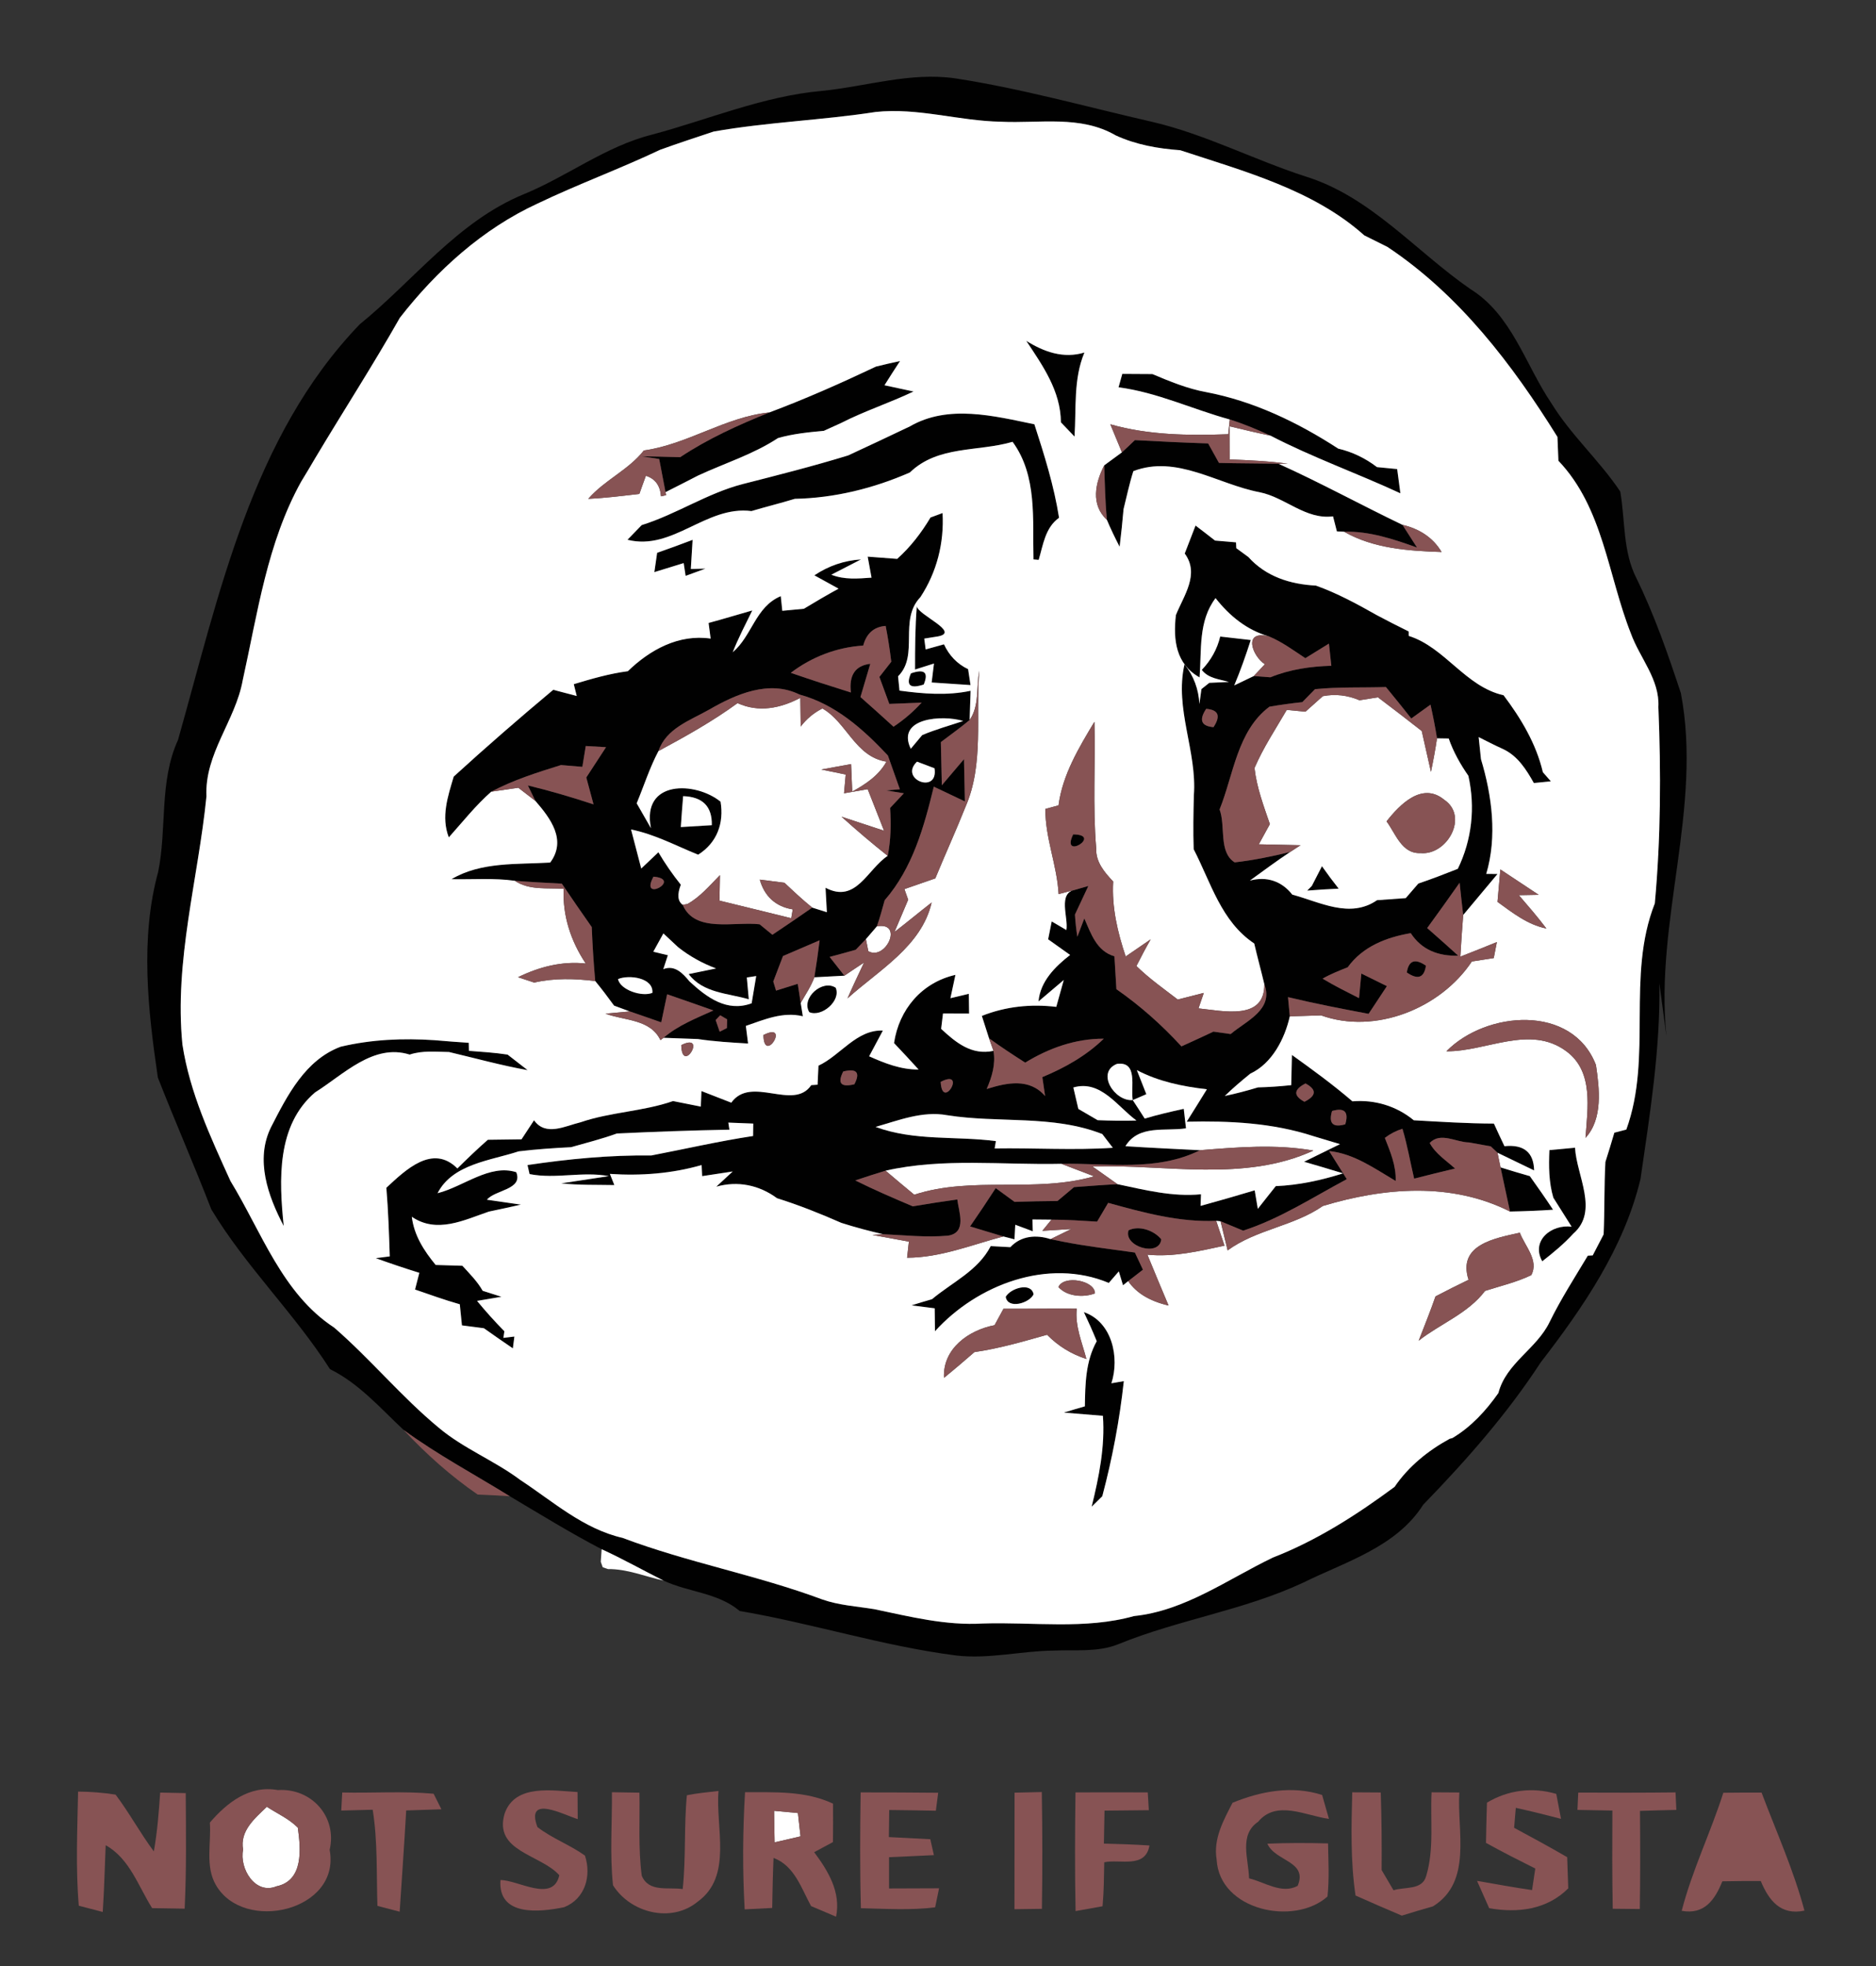 <?xml version="1.0" encoding="UTF-8" ?>
<!DOCTYPE svg PUBLIC "-//W3C//DTD SVG 1.1//EN" "http://www.w3.org/Graphics/SVG/1.1/DTD/svg11.dtd">
<svg width="210pt" height="220pt" viewBox="0 0 210 220" version="1.1" xmlns="http://www.w3.org/2000/svg">
<rect x="0" y="0" width="210" height="220" fill="#333333" stroke="none"/>
<g id="#010101ff">
<path fill="#010101" opacity="1.00" d=" M 92.02 10.17 C 96.99 9.67 101.91 8.04 106.94 8.77 C 114.36 9.91 121.60 11.95 128.91 13.62 C 134.87 15.00 140.32 17.86 146.12 19.74 C 153.42 21.99 158.46 28.10 164.57 32.33 C 169.26 35.23 170.74 40.82 173.68 45.15 C 175.87 48.71 179.05 51.53 181.37 55.00 C 181.94 58.25 181.64 61.72 183.20 64.74 C 185.22 68.87 186.72 73.22 188.16 77.57 C 190.60 90.40 185.22 103.09 186.54 115.94 C 186.28 113.97 186.02 112.00 185.75 110.03 C 185.87 117.39 184.69 124.66 183.64 131.92 C 181.80 139.61 177.24 146.27 172.47 152.45 C 168.70 158.23 164.12 163.43 159.32 168.37 C 156.31 173.11 150.69 174.73 145.92 177.08 C 139.27 180.20 131.92 181.23 125.15 184.00 C 122.87 184.91 120.36 184.59 117.96 184.70 C 114.31 184.74 110.69 185.68 107.03 185.25 C 98.83 184.20 90.93 181.65 82.80 180.27 C 80.37 178.21 77.06 178.18 74.28 176.87 C 71.96 175.71 69.70 174.43 67.35 173.36 C 63.84 171.53 60.47 169.45 57.07 167.43 C 53.09 164.97 48.95 162.77 45.17 160.00 C 42.57 157.57 40.19 154.81 36.94 153.21 C 32.93 146.93 27.48 141.70 23.65 135.32 C 21.74 130.38 19.60 125.51 17.67 120.58 C 16.56 113.00 15.66 105.05 17.71 97.54 C 18.70 92.65 17.80 87.45 19.93 82.79 C 24.53 66.56 28.16 48.86 40.27 36.29 C 46.31 31.39 51.20 24.81 58.57 21.76 C 63.48 19.76 67.77 16.38 72.97 15.07 C 79.31 13.38 85.44 10.75 92.02 10.17 M 79.89 14.72 C 77.89 15.39 75.88 16.04 73.90 16.76 C 69.38 18.90 64.68 20.62 60.17 22.78 C 54.03 25.61 48.88 30.27 44.76 35.56 C 41.75 40.87 38.43 46.00 35.30 51.24 C 34.78 52.13 34.25 53.02 33.71 53.90 C 29.91 60.75 28.84 68.59 27.17 76.12 C 26.35 80.66 22.89 84.33 23.11 89.12 C 22.18 98.37 19.49 107.52 20.42 116.88 C 21.24 122.26 23.57 127.25 25.80 132.16 C 29.28 137.85 31.60 144.77 37.41 148.56 C 41.49 152.10 44.94 156.31 49.11 159.76 C 51.89 162.10 55.33 163.43 58.23 165.60 C 61.90 168.01 65.29 171.08 69.69 172.09 C 77.00 174.85 84.73 176.25 92.05 178.98 C 93.93 179.64 95.93 179.75 97.88 180.07 C 101.89 180.91 105.88 181.92 110.02 181.67 C 115.64 181.49 121.49 182.37 126.94 180.84 C 132.66 180.25 137.44 176.71 142.49 174.29 C 147.41 172.38 151.88 169.51 156.11 166.38 C 157.67 164.09 159.86 162.32 162.28 161.00 L 162.58 160.92 C 164.68 159.67 166.34 157.86 167.73 155.88 C 168.60 152.52 172.02 150.94 173.46 147.94 C 174.72 145.37 176.27 142.96 177.74 140.51 L 178.29 140.48 C 178.60 139.89 179.21 138.72 179.51 138.13 C 179.63 135.43 179.56 132.72 179.71 130.02 C 180.05 128.94 180.39 127.85 180.71 126.75 C 181.04 126.67 181.71 126.49 182.05 126.40 C 185.02 118.24 182.02 109.26 185.24 101.09 C 185.91 93.79 185.94 86.44 185.64 79.12 C 185.80 76.02 183.56 73.64 182.56 70.88 C 179.99 64.39 179.47 56.82 174.45 51.56 C 174.42 50.89 174.36 49.56 174.34 48.89 C 169.28 40.76 163.37 33.00 155.31 27.63 C 154.45 27.20 153.58 26.77 152.72 26.34 C 147.01 21.23 139.26 19.17 132.11 16.81 C 129.63 16.63 127.17 16.20 124.89 15.15 C 120.95 12.86 116.36 13.83 112.05 13.62 C 107.35 13.54 102.74 12.02 98.02 12.53 C 92.00 13.46 85.89 13.66 79.89 14.72 Z" />
<path fill="#010101" opacity="1.00" d=" M 114.88 38.14 C 116.87 39.38 119.04 40.16 121.39 39.45 C 120.14 42.43 120.49 45.70 120.28 48.85 C 119.77 48.32 119.26 47.79 118.76 47.26 C 118.73 43.75 116.73 40.93 114.88 38.14 Z" />
<path fill="#010101" opacity="1.00" d=" M 98.06 41.02 C 98.96 40.80 99.85 40.59 100.75 40.40 C 100.16 41.30 99.58 42.20 99.01 43.11 C 99.82 43.28 101.44 43.63 102.26 43.81 C 99.60 45.08 96.78 45.99 94.16 47.33 C 93.67 47.55 92.70 47.99 92.22 48.21 C 90.49 48.37 88.76 48.54 87.09 49.02 C 84.31 50.85 81.12 51.83 78.13 53.22 C 76.92 53.85 75.71 54.46 74.50 55.07 C 74.26 53.83 74.03 52.59 73.79 51.36 L 71.82 51.06 C 73.26 51.08 74.70 51.12 76.14 51.16 C 79.25 49.09 82.67 47.55 86.13 46.15 C 90.19 44.63 94.15 42.87 98.06 41.02 Z" />
<path fill="#010101" opacity="1.00" d=" M 125.63 41.84 C 126.75 41.84 127.87 41.85 129.00 41.86 C 130.95 42.68 132.93 43.50 135.03 43.88 C 140.34 44.89 145.29 47.27 149.80 50.20 C 151.38 50.57 152.85 51.28 154.14 52.27 C 154.70 52.32 155.84 52.44 156.40 52.49 C 156.49 53.17 156.67 54.53 156.76 55.20 C 151.95 52.97 146.93 51.19 142.22 48.75 C 140.73 48.06 139.22 47.43 137.66 46.94 C 133.49 45.80 129.53 43.90 125.21 43.34 C 125.31 42.96 125.52 42.21 125.63 41.84 Z" />
<path fill="#010101" opacity="1.00" d=" M 101.86 47.71 C 106.14 45.23 111.25 46.54 115.79 47.48 C 116.90 50.91 117.99 54.37 118.55 57.94 C 117.00 59.04 116.77 60.97 116.27 62.65 C 116.13 62.64 115.84 62.61 115.69 62.60 C 115.57 58.14 116.14 53.26 113.35 49.44 C 109.45 50.58 105.01 49.82 101.85 52.87 C 97.79 54.65 93.41 55.73 88.97 55.82 C 87.36 56.31 85.73 56.71 84.12 57.19 C 79.03 56.54 75.31 61.68 70.24 60.40 C 70.77 59.85 71.30 59.30 71.83 58.76 C 75.73 57.54 79.16 55.20 83.13 54.17 C 87.09 53.16 91.05 52.16 94.95 50.96 C 97.26 49.89 99.56 48.81 101.86 47.71 Z" />
<path fill="#010101" opacity="1.00" d=" M 125.59 50.62 C 126.08 50.17 126.56 49.71 127.04 49.25 C 129.77 49.40 132.50 49.53 135.24 49.62 C 135.54 50.17 136.15 51.26 136.45 51.80 C 138.67 51.86 140.88 51.85 143.10 51.89 C 147.80 54.01 152.34 56.50 156.99 58.73 C 157.40 59.37 158.21 60.63 158.62 61.27 C 155.99 60.33 153.29 59.42 150.46 59.50 C 150.26 59.49 149.86 59.47 149.65 59.46 C 149.55 59.04 149.33 58.20 149.22 57.78 C 146.15 58.18 143.87 55.65 141.00 55.08 C 136.30 54.19 131.73 50.86 126.87 52.72 C 126.42 54.11 126.13 55.55 125.77 56.97 C 125.65 58.38 125.50 59.78 125.33 61.18 C 124.82 60.19 124.33 59.18 123.90 58.16 C 123.72 56.13 123.67 54.10 123.61 52.07 C 124.11 51.70 125.10 50.98 125.59 50.62 Z" />
<path fill="#010101" opacity="1.00" d=" M 104.16 57.91 C 104.49 57.78 105.17 57.53 105.51 57.41 C 105.70 60.74 104.87 64.02 103.03 66.82 C 100.56 69.41 102.92 73.29 100.53 75.68 C 100.57 76.08 100.65 76.88 100.69 77.28 C 103.34 77.64 106.01 77.86 108.65 77.30 C 108.62 78.12 108.56 79.75 108.54 80.57 C 107.50 81.44 106.40 82.22 105.32 83.04 C 105.35 84.25 105.40 86.66 105.43 87.87 C 106.05 87.14 107.29 85.68 107.91 84.95 C 107.94 86.52 107.97 88.10 108.01 89.68 C 106.85 89.13 105.69 88.58 104.53 88.03 C 103.43 92.55 102.16 97.14 99.03 100.74 C 98.76 101.72 98.49 102.70 98.16 103.66 C 97.85 104.02 97.24 104.73 96.93 105.09 C 96.65 105.39 96.07 105.98 95.79 106.28 C 94.82 106.56 93.84 106.82 92.87 107.08 C 93.28 107.60 94.11 108.65 94.52 109.18 C 93.68 109.22 92.00 109.32 91.16 109.36 C 91.38 107.98 91.58 106.60 91.75 105.22 C 90.38 105.80 89.02 106.40 87.65 106.98 C 87.29 107.93 86.92 108.88 86.56 109.83 C 86.64 110.08 86.79 110.59 86.87 110.85 C 87.48 110.66 88.69 110.28 89.30 110.09 C 89.39 110.63 89.55 111.70 89.63 112.23 L 89.87 113.72 C 87.63 113.18 85.56 114.09 83.49 114.80 C 83.55 115.29 83.68 116.27 83.74 116.77 C 81.86 116.66 79.98 116.55 78.12 116.27 C 77.16 116.24 75.24 116.16 74.28 116.13 C 75.92 114.72 77.93 113.95 79.86 113.07 C 78.14 112.46 76.41 111.86 74.68 111.26 C 74.52 112.05 74.19 113.62 74.02 114.40 C 72.85 113.99 71.68 113.58 70.50 113.18 C 70.06 113.02 69.18 112.69 68.74 112.53 C 68.06 111.59 67.36 110.67 66.63 109.78 C 66.45 107.77 66.32 105.75 66.24 103.74 C 65.11 102.13 63.99 100.51 62.89 98.88 C 61.13 98.79 59.38 98.70 57.63 98.56 C 55.28 98.23 52.90 98.43 50.54 98.38 C 53.87 96.41 57.87 96.75 61.59 96.52 C 63.46 94.00 61.62 91.57 59.93 89.62 C 59.72 89.19 59.30 88.32 59.09 87.89 C 61.57 88.49 64.02 89.21 66.44 90.01 C 66.24 89.26 65.83 87.75 65.63 87.00 C 66.37 85.87 67.11 84.74 67.84 83.61 C 67.27 83.58 66.14 83.51 65.57 83.48 C 65.48 84.06 65.28 85.22 65.19 85.81 C 64.39 85.74 63.59 85.67 62.80 85.61 C 60.14 86.44 57.46 87.28 54.99 88.59 C 53.24 90.13 51.79 91.97 50.24 93.70 C 49.35 91.41 50.13 89.12 50.79 86.90 C 54.43 83.58 58.15 80.35 61.93 77.19 C 62.59 77.36 63.90 77.71 64.56 77.88 L 64.23 76.56 C 66.22 75.96 68.22 75.38 70.28 75.11 C 72.77 72.70 75.98 70.94 79.55 71.46 C 79.50 71.03 79.38 70.15 79.32 69.71 C 80.96 69.27 82.58 68.77 84.21 68.31 C 83.45 69.86 82.65 71.39 82.02 72.99 C 84.20 71.14 84.56 67.90 87.40 66.71 L 87.57 68.35 C 88.38 68.27 89.18 68.19 89.99 68.12 C 91.27 67.34 92.56 66.59 93.87 65.87 C 92.96 65.37 92.06 64.88 91.16 64.38 C 92.75 63.32 94.49 62.72 96.38 62.60 L 93.06 64.31 C 94.50 64.89 96.05 64.75 97.56 64.64 C 97.45 64.05 97.24 62.88 97.13 62.29 C 97.96 62.35 99.61 62.48 100.43 62.54 C 101.92 61.21 103.14 59.62 104.16 57.91 M 96.63 72.24 C 93.67 72.43 90.88 73.50 88.52 75.29 C 90.75 76.06 93.00 76.79 95.25 77.49 C 95.02 75.55 95.74 74.48 97.42 74.28 C 97.15 75.21 96.60 77.07 96.32 78.00 C 97.56 79.10 98.80 80.20 100.02 81.32 C 101.18 80.55 102.23 79.65 103.17 78.62 C 102.26 78.66 100.45 78.73 99.55 78.77 C 99.18 77.76 98.81 76.75 98.44 75.75 C 98.77 75.33 99.44 74.48 99.77 74.05 C 99.61 72.71 99.40 71.37 99.14 70.04 C 97.83 70.14 96.99 70.88 96.63 72.24 M 67.31 77.27 C 67.77 77.85 67.77 77.85 67.31 77.27 M 79.36 79.42 C 77.24 80.62 74.57 81.51 73.71 84.04 C 72.72 85.91 72.08 87.94 71.27 89.89 L 72.87 92.68 C 71.78 87.23 77.89 87.45 80.66 89.71 C 81.06 92.12 80.26 94.31 78.15 95.64 C 75.67 94.64 73.29 93.35 70.64 92.82 L 71.78 97.19 L 73.70 95.37 C 74.45 96.64 75.29 97.85 76.21 99.00 C 75.79 100.10 75.86 100.85 76.42 101.25 C 77.78 104.44 82.23 103.09 85.03 103.43 C 85.38 103.72 86.10 104.31 86.46 104.60 C 87.96 103.60 89.45 102.59 90.92 101.56 C 91.33 101.69 92.15 101.95 92.56 102.08 C 92.52 101.40 92.44 100.03 92.41 99.34 C 95.83 101.15 97.08 97.28 99.37 95.77 C 99.73 94.00 99.75 92.20 99.64 90.41 C 100.03 90.00 100.79 89.18 101.18 88.77 C 100.68 88.69 99.70 88.53 99.20 88.45 L 100.73 88.32 C 100.28 87.06 99.83 85.80 99.39 84.54 C 96.62 81.59 93.51 78.80 89.50 77.72 C 86.09 76.04 82.37 77.68 79.36 79.42 M 101.95 83.79 C 102.27 83.41 102.91 82.64 103.23 82.26 C 104.72 81.62 106.29 81.20 107.82 80.68 C 105.54 79.97 100.28 80.30 101.95 83.79 M 102.65 85.23 C 100.57 87.21 105.08 88.94 104.61 85.97 C 104.12 85.79 103.14 85.42 102.65 85.23 M 76.21 92.55 C 77.37 92.48 78.52 92.41 79.68 92.34 C 79.73 90.25 78.66 89.16 76.47 89.09 C 76.37 90.24 76.29 91.39 76.21 92.55 M 73.15 98.10 C 71.52 101.10 76.47 98.38 73.15 98.10 M 73.13 106.50 L 74.76 106.89 C 74.63 107.28 74.38 108.06 74.25 108.45 C 75.53 107.94 76.44 108.92 77.19 109.83 C 79.14 111.63 81.38 113.29 84.14 112.27 C 84.31 111.25 84.48 110.24 84.65 109.22 C 84.39 109.26 83.86 109.34 83.60 109.38 C 83.65 109.99 83.76 111.21 83.82 111.82 C 81.49 111.14 78.69 111.13 77.09 109.00 C 77.86 108.84 79.39 108.53 80.16 108.37 C 78.63 107.80 77.20 107.01 75.92 106.00 C 75.51 105.61 74.67 104.84 74.26 104.45 C 73.88 105.13 73.51 105.81 73.13 106.50 M 72.27 108.09 C 72.84 108.63 72.84 108.63 72.27 108.09 M 69.18 109.56 C 69.43 110.78 71.86 111.58 73.03 111.10 C 73.17 109.39 70.39 109.05 69.18 109.56 M 80.11 114.14 C 80.22 114.47 80.45 115.12 80.56 115.45 L 81.37 115.04 L 81.40 114.07 L 80.62 113.61 L 80.11 114.14 Z" />
<path fill="#010101" opacity="1.00" d=" M 133.83 58.81 C 134.56 59.36 135.28 59.92 136.01 60.49 C 136.59 60.54 137.77 60.64 138.36 60.69 L 138.39 61.34 C 138.72 61.59 139.40 62.08 139.74 62.33 C 141.72 64.53 144.42 65.38 147.31 65.53 C 149.69 66.38 151.92 67.59 154.11 68.83 C 155.29 69.46 156.49 70.07 157.69 70.66 L 157.70 71.16 C 161.77 72.45 164.02 76.83 168.31 77.80 C 170.26 80.39 171.96 83.22 172.71 86.41 C 172.93 86.67 173.38 87.17 173.60 87.43 C 173.13 87.47 172.17 87.57 171.70 87.62 C 170.84 86.09 169.88 84.57 168.23 83.81 C 167.31 83.39 166.42 82.94 165.52 82.48 C 165.61 83.30 165.69 84.13 165.78 84.95 C 167.02 89.05 167.61 93.63 166.37 97.79 L 167.63 97.80 C 166.36 99.33 165.07 100.86 163.79 102.39 C 163.64 101.19 163.52 99.98 163.39 98.78 C 162.20 100.48 160.98 102.17 159.76 103.85 C 160.93 104.87 162.08 105.90 163.23 106.94 C 161.02 107.01 159.13 106.29 157.92 104.42 C 155.17 104.89 152.55 105.91 150.86 108.24 C 149.90 108.62 148.94 109.00 148.05 109.51 C 149.37 110.31 150.75 110.99 152.13 111.69 C 152.20 111.00 152.33 109.63 152.39 108.94 C 153.11 109.29 154.54 110.00 155.25 110.35 C 154.56 111.38 153.88 112.42 153.20 113.45 C 150.18 112.88 147.17 112.30 144.18 111.58 C 144.23 112.12 144.33 113.20 144.38 113.73 C 143.82 116.22 142.40 119.01 139.96 120.14 C 138.97 120.94 138.01 121.76 137.10 122.64 C 138.35 122.38 139.59 122.05 140.82 121.68 C 142.06 121.65 143.31 121.56 144.54 121.43 C 144.56 120.58 144.60 118.89 144.62 118.05 C 146.93 119.71 149.23 121.38 151.39 123.24 C 153.88 123.03 156.32 123.76 158.26 125.36 C 161.25 125.53 164.23 125.72 167.23 125.73 C 167.61 126.58 168.01 127.42 168.41 128.26 C 170.57 128.04 171.68 128.94 171.73 130.97 C 170.71 130.47 168.66 129.49 167.63 128.99 C 167.44 128.81 167.07 128.46 166.88 128.28 C 166.27 128.17 165.06 127.95 164.45 127.84 C 162.99 127.83 161.25 126.63 160.04 127.90 C 160.69 129.11 161.89 129.86 162.88 130.76 C 161.35 131.12 159.82 131.50 158.30 131.89 C 157.86 130.03 157.54 128.14 156.99 126.31 C 156.28 126.53 155.62 126.87 155.02 127.33 C 155.62 128.87 156.30 130.44 156.23 132.15 C 153.87 130.76 151.59 129.10 148.78 128.80 C 149.27 129.59 150.26 131.16 150.76 131.95 C 146.95 133.98 143.30 136.37 139.16 137.71 C 138.53 137.44 137.27 136.92 136.63 136.66 L 136.14 136.61 C 132.00 136.79 128.00 135.69 124.05 134.60 C 123.74 135.13 123.12 136.18 122.81 136.70 C 121.11 136.60 119.41 136.48 117.70 136.48 C 117.17 136.47 116.10 136.46 115.57 136.46 L 115.61 137.78 C 115.12 137.59 114.14 137.23 113.65 137.05 L 113.56 138.68 L 112.31 138.36 C 111.38 138.08 109.52 137.52 108.59 137.24 C 109.57 135.83 110.52 134.40 111.46 132.95 C 112.16 133.46 112.87 133.98 113.57 134.49 C 115.17 134.44 116.77 134.40 118.38 134.39 C 118.84 134.00 119.77 133.22 120.23 132.84 C 121.85 132.72 123.47 132.59 125.09 132.51 C 128.17 133.16 131.27 133.95 134.44 133.64 C 134.43 133.96 134.40 134.61 134.39 134.94 C 136.41 134.38 138.43 133.81 140.45 133.20 C 140.53 133.72 140.71 134.75 140.80 135.27 C 141.46 134.42 142.14 133.58 142.81 132.73 C 145.38 132.62 147.89 132.08 150.34 131.30 C 148.89 130.85 147.43 130.42 145.98 130.00 C 147.32 129.34 148.66 128.69 150.00 128.03 C 149.26 127.81 147.78 127.36 147.04 127.14 C 142.45 125.64 137.62 125.41 132.84 125.52 C 133.59 124.31 134.36 123.11 135.10 121.89 C 132.39 121.58 129.70 121.03 127.26 119.75 C 127.62 120.65 127.97 121.54 128.32 122.44 C 127.94 122.61 127.18 122.93 126.80 123.10 C 126.55 121.68 127.43 118.72 125.03 119.05 C 122.66 120.00 124.76 123.28 126.80 123.10 C 127.25 123.78 127.69 124.47 128.14 125.17 C 129.58 124.74 131.04 124.40 132.51 124.08 C 132.57 124.62 132.70 125.72 132.76 126.26 C 130.43 126.62 127.47 125.82 125.98 128.26 C 128.76 128.44 131.55 128.57 134.33 128.71 C 129.47 131.13 124.01 130.14 118.81 130.23 C 112.25 130.38 105.56 129.54 99.13 131.00 C 97.99 131.35 96.86 131.71 95.74 132.09 C 97.84 133.14 100.01 134.07 102.18 134.99 C 103.83 134.71 105.49 134.45 107.16 134.22 C 107.32 135.58 108.28 137.93 106.13 138.27 C 103.71 138.49 101.28 138.22 98.87 138.11 C 97.29 137.75 95.72 137.33 94.18 136.84 C 91.82 135.80 89.43 134.85 86.98 134.08 C 84.99 132.61 82.59 132.11 80.18 132.79 L 82.02 131.09 C 81.17 131.22 79.46 131.48 78.60 131.61 L 78.54 130.37 C 75.20 131.33 71.74 131.59 68.27 131.36 L 68.77 132.61 C 66.79 132.57 64.79 132.63 62.82 132.42 C 64.15 132.22 66.82 131.81 68.15 131.61 C 65.21 131.05 62.21 131.96 59.28 131.38 C 59.22 131.12 59.11 130.62 59.05 130.37 C 63.63 129.69 68.26 129.24 72.90 129.30 C 76.70 128.57 80.47 127.70 84.30 127.12 C 84.30 126.77 84.32 126.08 84.32 125.73 C 83.39 125.69 82.46 125.65 81.53 125.62 L 81.65 126.41 C 77.45 126.49 73.24 126.64 69.05 126.84 C 67.37 127.45 65.64 127.88 63.93 128.37 C 61.97 128.47 60.00 128.60 58.05 128.84 C 54.89 129.88 50.67 130.24 48.98 133.52 C 51.89 132.79 54.81 130.22 57.79 131.17 C 58.58 133.13 55.38 133.15 54.51 134.25 C 55.46 134.39 57.36 134.66 58.31 134.80 C 57.12 135.08 55.91 135.32 54.72 135.58 C 51.94 136.53 48.90 138.07 46.10 136.16 C 46.35 138.25 47.47 139.97 48.77 141.55 C 49.52 141.57 51.01 141.62 51.76 141.64 C 52.57 142.53 53.43 143.38 54.03 144.44 C 54.55 144.61 55.60 144.94 56.13 145.11 C 55.44 145.22 54.08 145.46 53.40 145.57 C 54.37 146.75 55.39 147.88 56.46 148.97 L 56.35 149.71 L 57.58 149.56 C 57.53 149.89 57.45 150.55 57.41 150.88 C 56.32 150.14 55.24 149.39 54.17 148.63 C 53.56 148.55 52.33 148.39 51.71 148.31 C 51.65 147.72 51.53 146.54 51.47 145.95 C 49.78 145.47 48.12 144.87 46.46 144.30 C 46.58 143.83 46.82 142.90 46.94 142.43 C 45.30 141.92 43.67 141.37 42.06 140.79 C 42.45 140.74 43.24 140.64 43.63 140.59 C 43.55 138.03 43.46 135.47 43.25 132.91 C 45.37 130.95 48.41 127.96 51.20 130.75 C 52.31 129.65 53.44 128.57 54.61 127.54 C 55.87 127.52 57.13 127.50 58.38 127.49 C 58.85 126.78 59.32 126.07 59.78 125.36 C 61.09 127.20 63.28 125.99 65.00 125.58 C 68.36 124.43 71.97 124.38 75.34 123.21 C 76.12 123.36 77.67 123.67 78.45 123.83 L 78.52 122.09 C 79.63 122.53 80.74 122.96 81.86 123.39 C 84.08 120.29 88.82 124.36 90.81 121.43 L 91.52 121.38 C 91.55 120.84 91.60 119.78 91.62 119.25 C 94.10 118.09 95.88 115.20 98.83 115.32 C 98.44 116.04 97.67 117.48 97.29 118.20 C 99.05 118.99 100.86 119.70 102.83 119.68 C 101.93 118.68 101.00 117.70 100.08 116.72 C 100.63 112.96 103.19 109.94 106.95 109.09 C 106.81 109.74 106.53 111.04 106.39 111.70 C 106.91 111.57 107.94 111.33 108.45 111.21 L 108.48 113.42 C 107.75 113.42 106.29 113.41 105.56 113.41 C 105.51 113.84 105.41 114.70 105.35 115.13 C 107.00 116.67 108.78 118.12 111.21 117.59 C 111.47 119.08 111.04 120.50 110.45 121.86 C 112.70 121.15 115.23 120.61 116.99 122.65 C 116.89 121.94 116.78 121.23 116.68 120.53 C 119.19 119.49 121.59 118.14 123.56 116.23 C 120.39 116.22 117.42 117.28 114.76 118.91 C 113.39 118.03 112.02 117.14 110.71 116.18 C 110.51 115.55 110.11 114.30 109.91 113.68 C 112.58 112.62 115.39 112.33 118.24 112.67 C 118.45 111.92 118.87 110.41 119.08 109.66 C 118.37 110.26 116.96 111.46 116.25 112.06 C 116.45 109.81 118.12 108.16 119.79 106.86 C 119.18 106.42 117.95 105.55 117.33 105.11 C 117.43 104.61 117.63 103.61 117.73 103.11 L 119.37 104.07 C 119.62 102.68 118.34 99.87 120.41 99.55 L 121.83 99.14 C 121.46 99.94 120.71 101.54 120.33 102.34 C 120.38 103.17 120.47 104.00 120.60 104.82 L 121.38 102.77 C 122.12 104.47 122.76 106.44 124.75 107.01 C 124.82 108.23 124.90 109.46 124.97 110.69 C 127.63 112.54 130.06 114.70 132.25 117.09 C 133.45 116.55 134.64 116.00 135.83 115.44 C 136.31 115.51 137.28 115.64 137.76 115.71 C 139.55 114.20 142.60 112.99 141.53 110.13 C 141.17 108.61 140.75 107.10 140.40 105.58 C 136.69 103.10 135.56 98.78 133.62 95.03 C 133.55 93.03 133.59 91.02 133.64 89.02 C 134.02 84.07 131.46 79.33 132.59 74.35 C 133.63 75.62 134.18 77.15 134.26 78.78 L 134.49 77.11 L 135.37 76.41 L 137.57 76.31 C 136.50 76.00 135.25 75.92 134.53 74.96 C 135.56 73.88 136.25 72.64 136.59 71.23 C 137.45 71.33 139.16 71.52 140.01 71.62 C 139.46 73.33 138.86 75.04 138.16 76.70 C 138.71 76.44 139.80 75.91 140.35 75.65 C 140.81 75.69 141.75 75.76 142.21 75.79 C 144.38 74.90 146.70 74.57 149.03 74.50 C 148.96 73.88 148.83 72.64 148.76 72.02 C 147.88 72.56 147.00 73.11 146.12 73.65 C 144.80 72.78 143.51 71.82 142.04 71.21 C 139.58 70.51 137.62 68.91 136.07 66.93 C 134.11 69.52 134.52 72.76 134.28 75.80 C 131.63 74.31 131.31 71.62 131.63 68.83 C 132.51 66.64 134.32 64.25 132.62 61.94 C 132.92 61.16 133.53 59.59 133.83 58.81 M 145.78 78.57 C 144.55 78.70 143.32 78.87 142.10 79.08 C 138.49 81.79 138.10 86.66 136.52 90.58 C 137.22 92.43 136.38 95.36 138.21 96.50 C 140.31 96.26 142.38 95.84 144.43 95.33 C 142.89 96.35 141.41 97.45 139.91 98.54 C 141.81 98.03 143.47 98.60 144.66 100.11 C 147.74 100.93 151.10 102.83 154.15 100.73 C 155.22 100.65 156.29 100.57 157.36 100.50 C 157.71 100.09 158.42 99.28 158.77 98.87 C 160.26 98.37 161.72 97.80 163.19 97.22 C 164.77 93.97 165.16 90.34 164.37 86.81 C 163.47 85.52 162.69 84.13 162.17 82.64 C 161.84 82.63 161.19 82.63 160.86 82.62 C 160.66 81.36 160.41 80.10 160.13 78.85 C 159.59 79.24 158.51 80.01 157.98 80.40 C 157.04 79.21 156.10 78.04 155.14 76.88 C 152.49 76.97 149.84 76.85 147.20 77.12 C 146.85 77.48 146.14 78.21 145.78 78.57 M 135.02 79.32 C 134.19 80.57 134.46 81.25 135.84 81.37 C 136.67 80.11 136.40 79.43 135.02 79.32 M 94.39 119.90 C 93.72 121.22 94.13 121.70 95.64 121.33 C 96.32 120.01 95.91 119.53 94.39 119.90 M 105.30 121.06 C 105.47 124.40 108.29 119.52 105.30 121.06 M 146.14 121.24 C 144.80 121.92 144.76 122.61 146.02 123.29 C 147.37 122.61 147.41 121.92 146.14 121.24 M 120.15 121.69 C 120.29 122.29 120.57 123.49 120.71 124.09 C 121.25 124.40 122.33 125.04 122.87 125.35 C 124.32 125.41 125.77 125.43 127.22 125.39 C 125.08 123.83 123.22 120.80 120.15 121.69 M 149.11 124.32 C 148.70 125.71 149.20 126.21 150.59 125.81 C 151.00 124.41 150.51 123.92 149.11 124.32 M 98.01 126.10 C 102.36 127.71 106.98 127.10 111.48 127.69 L 111.34 128.51 C 115.75 128.44 120.16 128.73 124.57 128.44 L 123.39 126.90 C 117.83 124.72 111.79 125.71 106.01 124.79 C 103.26 124.29 100.60 125.37 98.01 126.10 Z" />
<path fill="#010101" opacity="1.00" d=" M 73.56 61.86 C 74.89 61.40 76.21 60.91 77.53 60.41 C 77.48 61.22 77.38 62.85 77.33 63.67 L 78.97 63.63 C 78.23 63.90 77.49 64.17 76.75 64.44 L 76.53 63.01 C 75.71 63.26 74.07 63.76 73.25 64.02 C 73.33 63.48 73.48 62.40 73.56 61.86 Z" />
<path fill="#010101" opacity="1.00" d=" M 102.63 67.83 C 102.71 68.80 107.53 70.72 105.02 71.21 C 104.63 71.27 103.85 71.40 103.46 71.46 L 103.62 72.67 C 104.13 72.53 105.16 72.24 105.67 72.10 C 106.24 73.34 107.15 74.30 108.37 74.88 L 108.64 76.66 C 107.55 76.59 105.38 76.44 104.29 76.37 C 104.35 75.84 104.49 74.78 104.55 74.25 C 104.02 74.42 102.96 74.76 102.43 74.92 C 102.43 72.56 102.44 70.19 102.63 67.83 Z" />
<path fill="#010101" opacity="1.00" d=" M 101.97 75.35 C 103.49 74.82 103.97 75.24 103.40 76.60 C 101.87 77.10 101.39 76.69 101.97 75.35 Z" />
<path fill="#010101" opacity="1.00" d=" M 120.13 93.37 C 123.51 93.39 118.68 96.38 120.13 93.37 Z" />
<path fill="#010101" opacity="1.00" d=" M 147.98 96.93 C 148.58 97.78 149.20 98.62 149.85 99.44 C 148.67 99.49 147.50 99.57 146.33 99.66 C 146.46 99.53 146.72 99.27 146.85 99.13 C 147.13 98.58 147.70 97.48 147.98 96.93 Z" />
<path fill="#010101" opacity="1.00" d=" M 157.48 108.82 C 157.69 107.47 158.40 107.22 159.62 108.06 C 159.42 109.42 158.71 109.67 157.48 108.82 Z" />
<path fill="#010101" opacity="1.00" d=" M 90.59 113.26 C 89.64 111.69 92.07 109.54 93.55 110.53 C 94.17 111.99 91.97 113.86 90.59 113.26 Z" />
<path fill="#010101" opacity="1.00" d=" M 38.13 117.13 C 41.58 116.31 45.14 116.16 48.67 116.40 C 49.94 116.51 51.20 116.61 52.47 116.69 L 52.49 117.59 C 53.93 117.70 55.38 117.79 56.82 118.01 C 57.57 118.59 58.31 119.17 59.06 119.75 C 56.10 119.22 53.19 118.41 50.26 117.72 C 48.79 117.70 47.28 117.53 45.86 118.01 C 41.79 116.73 38.45 120.25 35.27 122.24 C 30.95 125.92 31.23 132.05 31.76 137.19 C 30.00 133.84 28.53 129.76 30.35 126.11 C 32.16 122.58 34.17 118.61 38.13 117.13 Z" />
<path fill="#010101" opacity="1.00" d=" M 173.44 128.70 C 174.39 128.61 175.35 128.52 176.31 128.43 C 176.47 131.54 179.01 135.52 176.12 138.04 C 175.07 139.19 173.87 140.18 172.64 141.14 C 171.35 138.84 173.66 136.97 175.93 137.27 C 175.25 136.18 174.57 135.10 173.88 134.02 C 173.37 132.29 173.36 130.49 173.44 128.70 Z" />
<path fill="#010101" opacity="1.00" d=" M 167.97 130.63 C 169.06 130.97 170.15 131.30 171.25 131.61 C 172.14 132.85 173.01 134.10 173.85 135.37 C 172.25 135.48 170.64 135.54 169.03 135.57 C 168.67 133.92 168.32 132.28 167.97 130.63 Z" />
<path fill="#010101" opacity="1.00" d=" M 126.33 137.67 C 127.51 137.10 129.19 137.68 129.99 138.68 C 129.79 140.70 125.73 139.49 126.33 137.67 Z" />
<path fill="#010101" opacity="1.00" d=" M 113.10 139.56 C 114.30 138.26 116.02 138.15 117.60 138.66 L 118.86 138.92 C 121.57 139.46 124.31 139.77 127.04 140.16 C 127.27 140.64 127.72 141.60 127.94 142.08 C 127.53 142.40 126.71 143.04 126.29 143.36 L 125.71 143.82 L 125.24 142.27 C 124.96 142.59 124.40 143.24 124.12 143.56 C 117.34 140.72 109.38 143.75 104.66 148.97 C 104.65 148.33 104.64 147.04 104.63 146.40 C 103.98 146.31 102.69 146.15 102.04 146.07 C 102.80 145.83 103.56 145.60 104.33 145.38 C 106.60 143.48 109.49 142.19 110.90 139.44 C 111.45 139.47 112.55 139.53 113.10 139.56 Z" />
<path fill="#010101" opacity="1.00" d=" M 112.58 145.12 C 113.08 144.18 115.42 143.41 115.70 144.83 C 115.25 145.82 112.82 146.55 112.58 145.12 Z" />
<path fill="#010101" opacity="1.00" d=" M 122.77 150.08 C 122.32 148.98 121.84 147.90 121.33 146.83 C 124.49 147.91 125.35 151.90 124.41 154.79 C 124.76 154.73 125.46 154.61 125.80 154.55 C 125.33 158.90 124.51 163.21 123.39 167.43 C 123.09 167.73 122.50 168.31 122.20 168.60 C 123.02 165.26 123.71 161.89 123.46 158.43 C 122.00 158.31 120.55 158.19 119.09 158.07 C 119.87 157.83 120.66 157.59 121.44 157.37 C 121.48 154.86 121.52 152.32 122.77 150.08 Z" />
</g>
<g id="#ffffffff">
<path fill="#ffffff" opacity="1.00" d=" M 79.89 14.72 C 85.89 13.66 92.00 13.46 98.02 12.53 C 102.74 12.02 107.35 13.54 112.05 13.62 C 116.36 13.83 120.95 12.86 124.89 15.15 C 127.17 16.20 129.63 16.63 132.11 16.81 C 139.26 19.17 147.01 21.23 152.72 26.34 C 153.58 26.77 154.45 27.20 155.31 27.63 C 163.37 33.00 169.28 40.76 174.34 48.89 C 174.36 49.56 174.42 50.89 174.45 51.56 C 179.47 56.82 179.99 64.39 182.56 70.88 C 183.56 73.64 185.80 76.02 185.64 79.12 C 185.94 86.44 185.91 93.79 185.24 101.09 C 182.02 109.26 185.02 118.24 182.05 126.40 C 181.71 126.49 181.04 126.67 180.71 126.75 C 180.39 127.85 180.05 128.94 179.71 130.02 C 179.56 132.72 179.63 135.43 179.51 138.13 C 179.21 138.72 178.60 139.89 178.29 140.48 L 177.74 140.51 C 176.27 142.96 174.72 145.37 173.46 147.94 C 172.02 150.94 168.60 152.52 167.73 155.88 C 166.34 157.86 164.68 159.67 162.58 160.92 L 162.28 161.00 C 159.86 162.32 157.67 164.09 156.11 166.38 C 151.88 169.51 147.41 172.38 142.49 174.29 C 137.44 176.71 132.66 180.25 126.94 180.84 C 121.49 182.37 115.64 181.49 110.02 181.67 C 105.88 181.92 101.89 180.91 97.88 180.07 C 95.93 179.75 93.93 179.64 92.05 178.98 C 84.73 176.25 77.00 174.85 69.69 172.09 C 65.29 171.08 61.90 168.01 58.23 165.60 C 55.33 163.43 51.89 162.10 49.11 159.76 C 44.94 156.31 41.49 152.10 37.41 148.56 C 31.60 144.77 29.28 137.85 25.80 132.16 C 23.57 127.25 21.24 122.26 20.42 116.88 C 19.49 107.52 22.18 98.37 23.11 89.12 C 22.89 84.33 26.35 80.66 27.17 76.12 C 28.84 68.59 29.91 60.75 33.71 53.90 C 34.25 53.02 34.78 52.13 35.30 51.24 C 38.43 46.00 41.75 40.87 44.76 35.56 C 48.88 30.27 54.03 25.61 60.17 22.78 C 64.68 20.62 69.38 18.90 73.90 16.76 C 75.88 16.04 77.89 15.39 79.89 14.72 M 114.88 38.14 C 116.73 40.93 118.73 43.75 118.76 47.26 C 119.26 47.79 119.77 48.32 120.28 48.85 C 120.49 45.70 120.14 42.43 121.39 39.45 C 119.04 40.16 116.87 39.38 114.88 38.14 M 98.06 41.02 C 94.15 42.87 90.19 44.63 86.13 46.15 C 81.16 46.66 77.00 49.72 72.07 50.41 C 70.35 52.60 67.67 53.72 65.85 55.82 C 67.77 55.73 69.67 55.49 71.57 55.27 C 71.75 54.76 72.11 53.74 72.30 53.24 C 73.33 53.56 73.90 54.32 73.99 55.54 C 74.14 55.51 74.42 55.45 74.56 55.41 L 74.50 55.07 C 75.71 54.46 76.92 53.85 78.13 53.22 C 81.12 51.83 84.31 50.85 87.09 49.02 C 88.76 48.54 90.49 48.37 92.22 48.21 C 92.70 47.99 93.67 47.55 94.16 47.33 C 96.78 45.99 99.60 45.08 102.26 43.81 C 101.44 43.63 99.82 43.28 99.01 43.11 C 99.58 42.20 100.16 41.30 100.75 40.40 C 99.85 40.59 98.96 40.80 98.06 41.02 M 125.63 41.84 C 125.52 42.21 125.31 42.96 125.21 43.34 C 129.53 43.90 133.49 45.80 137.66 46.94 L 137.49 48.59 C 133.06 48.75 128.59 48.70 124.29 47.48 C 124.72 48.53 125.16 49.57 125.59 50.62 C 125.10 50.98 124.11 51.70 123.61 52.07 C 122.60 54.03 122.07 56.47 123.90 58.16 C 124.33 59.18 124.82 60.19 125.33 61.18 C 125.50 59.78 125.65 58.38 125.77 56.97 C 126.13 55.55 126.42 54.11 126.87 52.72 C 131.73 50.86 136.30 54.19 141.00 55.08 C 143.87 55.65 146.15 58.18 149.22 57.78 C 149.33 58.20 149.55 59.04 149.65 59.46 C 149.86 59.47 150.26 59.49 150.46 59.50 C 153.73 61.38 157.68 61.65 161.37 61.77 C 160.41 60.13 158.82 59.15 156.99 58.73 C 152.34 56.50 147.80 54.01 143.10 51.89 L 144.16 51.89 C 142.00 51.59 139.82 51.50 137.64 51.41 C 137.64 50.49 137.63 48.63 137.63 47.70 C 139.15 48.07 140.68 48.43 142.22 48.75 C 146.93 51.19 151.95 52.97 156.76 55.20 C 156.67 54.53 156.49 53.17 156.40 52.49 C 155.84 52.44 154.70 52.32 154.14 52.27 C 152.85 51.28 151.38 50.57 149.80 50.20 C 145.29 47.27 140.34 44.89 135.03 43.88 C 132.93 43.50 130.95 42.68 129.00 41.86 C 127.87 41.85 126.75 41.84 125.63 41.84 M 101.86 47.71 C 99.56 48.81 97.26 49.89 94.95 50.96 C 91.05 52.16 87.09 53.16 83.13 54.17 C 79.16 55.20 75.73 57.54 71.83 58.76 C 71.30 59.30 70.77 59.85 70.24 60.40 C 75.31 61.68 79.03 56.54 84.12 57.19 C 85.73 56.71 87.36 56.31 88.97 55.82 C 93.41 55.73 97.79 54.65 101.85 52.87 C 105.01 49.82 109.45 50.58 113.35 49.44 C 116.14 53.26 115.57 58.14 115.69 62.60 C 115.84 62.61 116.13 62.64 116.27 62.65 C 116.77 60.97 117.00 59.04 118.55 57.94 C 117.99 54.37 116.90 50.91 115.79 47.48 C 111.25 46.54 106.14 45.23 101.86 47.71 M 104.16 57.91 C 103.14 59.62 101.92 61.21 100.43 62.54 C 99.61 62.48 97.96 62.35 97.13 62.29 C 97.24 62.88 97.45 64.05 97.56 64.64 C 96.05 64.75 94.50 64.89 93.06 64.31 L 96.38 62.60 C 94.49 62.72 92.75 63.32 91.16 64.38 C 92.06 64.88 92.96 65.37 93.87 65.87 C 92.56 66.59 91.27 67.34 89.99 68.12 C 89.18 68.19 88.38 68.27 87.57 68.35 L 87.40 66.71 C 84.56 67.90 84.20 71.14 82.02 72.99 C 82.65 71.39 83.45 69.86 84.21 68.31 C 82.58 68.77 80.96 69.27 79.32 69.71 C 79.38 70.15 79.50 71.03 79.55 71.46 C 75.98 70.94 72.77 72.70 70.28 75.11 C 68.22 75.38 66.22 75.96 64.23 76.56 L 64.56 77.88 C 63.90 77.71 62.59 77.36 61.93 77.19 C 58.15 80.35 54.43 83.58 50.79 86.90 C 50.13 89.12 49.35 91.41 50.24 93.70 C 51.79 91.97 53.24 90.13 54.99 88.59 C 55.75 88.48 57.26 88.26 58.02 88.15 C 58.50 88.52 59.45 89.25 59.93 89.62 C 61.62 91.57 63.46 94.00 61.59 96.52 C 57.87 96.75 53.87 96.41 50.54 98.38 C 52.90 98.43 55.28 98.23 57.63 98.56 C 59.25 99.65 61.26 99.33 63.10 99.46 C 62.96 102.48 63.91 105.33 65.57 107.82 C 62.92 107.53 60.36 108.19 57.99 109.35 C 58.44 109.50 59.35 109.80 59.80 109.95 C 62.05 109.43 64.35 109.50 66.63 109.78 C 67.36 110.67 68.06 111.59 68.74 112.53 C 69.18 112.69 70.06 113.02 70.50 113.18 C 69.82 113.24 68.46 113.37 67.78 113.43 C 69.93 114.23 72.79 114.02 73.93 116.39 L 74.28 116.13 C 75.24 116.16 77.16 116.24 78.12 116.27 C 79.98 116.55 81.86 116.66 83.74 116.77 C 83.68 116.27 83.55 115.29 83.49 114.80 C 85.56 114.09 87.63 113.18 89.87 113.72 L 89.63 112.23 C 90.16 111.29 90.79 110.38 91.16 109.36 C 92.00 109.32 93.68 109.22 94.52 109.18 C 95.25 108.68 95.98 108.20 96.72 107.71 C 96.09 109.04 95.46 110.37 94.87 111.72 C 98.37 108.56 103.16 105.90 104.29 100.99 C 102.89 102.08 101.53 103.21 100.13 104.29 C 100.51 103.39 101.27 101.58 101.66 100.68 C 101.55 100.38 101.34 99.78 101.24 99.49 C 102.39 99.09 103.55 98.69 104.70 98.29 C 105.80 95.61 107.01 92.97 108.08 90.28 C 110.17 85.48 109.19 80.12 109.62 75.05 C 109.27 76.88 109.66 78.95 108.54 80.57 C 108.56 79.75 108.62 78.12 108.65 77.30 C 106.01 77.86 103.34 77.64 100.69 77.28 C 100.65 76.88 100.57 76.08 100.53 75.68 C 102.92 73.29 100.56 69.41 103.03 66.82 C 104.87 64.02 105.70 60.74 105.51 57.41 C 105.17 57.53 104.49 57.78 104.16 57.91 M 133.83 58.81 C 133.53 59.59 132.92 61.16 132.62 61.94 C 134.32 64.25 132.51 66.64 131.63 68.83 C 131.31 71.62 131.63 74.31 134.28 75.80 C 134.52 72.76 134.11 69.52 136.07 66.93 C 137.62 68.91 139.58 70.51 142.04 71.21 C 139.11 70.46 140.15 73.39 141.59 74.33 C 141.18 74.77 140.76 75.21 140.35 75.65 C 139.80 75.91 138.71 76.44 138.16 76.70 C 138.86 75.04 139.46 73.33 140.01 71.62 C 139.16 71.52 137.45 71.33 136.59 71.23 C 136.25 72.64 135.56 73.88 134.53 74.96 C 135.25 75.92 136.50 76.00 137.57 76.31 L 135.37 76.41 L 134.49 77.11 L 134.26 78.78 C 134.18 77.15 133.63 75.62 132.59 74.35 C 131.46 79.33 134.02 84.07 133.64 89.02 C 133.59 91.02 133.55 93.03 133.62 95.03 C 135.56 98.78 136.69 103.10 140.40 105.58 C 140.75 107.10 141.17 108.61 141.53 110.13 C 141.58 114.24 136.92 113.12 134.16 112.84 L 134.75 111.11 C 134.02 111.30 132.57 111.67 131.84 111.85 C 130.26 110.64 128.63 109.49 127.21 108.10 C 127.72 107.09 128.25 106.09 128.81 105.11 C 127.87 105.75 126.94 106.39 126.01 107.03 C 125.10 104.32 124.44 101.52 124.61 98.64 C 123.64 97.62 122.65 96.46 122.71 94.95 C 122.31 90.23 122.63 85.50 122.51 80.77 C 120.76 83.68 118.94 86.70 118.49 90.12 L 117.02 90.52 C 116.99 93.77 118.33 96.82 118.50 100.05 C 118.98 99.93 119.93 99.68 120.41 99.55 C 118.34 99.87 119.62 102.68 119.37 104.07 L 117.73 103.11 C 117.63 103.61 117.43 104.61 117.33 105.11 C 117.95 105.55 119.18 106.42 119.79 106.86 C 118.12 108.16 116.45 109.81 116.25 112.06 C 116.96 111.46 118.37 110.26 119.08 109.66 C 118.87 110.41 118.45 111.92 118.24 112.67 C 115.39 112.33 112.58 112.62 109.91 113.68 C 110.11 114.30 110.51 115.55 110.71 116.18 C 110.84 116.53 111.08 117.24 111.21 117.59 C 108.78 118.12 107.00 116.67 105.35 115.13 C 105.41 114.70 105.51 113.84 105.56 113.41 C 106.29 113.41 107.75 113.42 108.48 113.42 L 108.45 111.21 C 107.94 111.33 106.91 111.57 106.39 111.70 C 106.53 111.04 106.81 109.74 106.95 109.09 C 103.19 109.94 100.63 112.96 100.08 116.72 C 101.00 117.70 101.93 118.68 102.83 119.68 C 100.86 119.70 99.05 118.99 97.29 118.20 C 97.67 117.48 98.44 116.04 98.83 115.32 C 95.88 115.20 94.10 118.09 91.62 119.25 C 91.60 119.78 91.55 120.84 91.52 121.38 L 90.81 121.43 C 88.82 124.36 84.08 120.29 81.86 123.39 C 80.74 122.96 79.63 122.53 78.52 122.09 L 78.45 123.83 C 77.67 123.67 76.12 123.36 75.34 123.21 C 71.97 124.38 68.36 124.43 65.00 125.58 C 63.28 125.99 61.09 127.20 59.78 125.36 C 59.32 126.07 58.85 126.78 58.38 127.49 C 57.13 127.50 55.87 127.52 54.61 127.54 C 53.44 128.57 52.31 129.65 51.20 130.75 C 48.41 127.96 45.37 130.95 43.25 132.91 C 43.46 135.47 43.55 138.03 43.63 140.59 C 43.24 140.64 42.45 140.74 42.06 140.79 C 43.67 141.37 45.30 141.92 46.94 142.43 C 46.82 142.90 46.58 143.83 46.46 144.30 C 48.12 144.87 49.78 145.47 51.47 145.95 C 51.53 146.54 51.65 147.72 51.71 148.31 C 52.33 148.39 53.56 148.55 54.17 148.63 C 55.24 149.39 56.32 150.14 57.41 150.88 C 57.45 150.55 57.53 149.89 57.58 149.56 L 56.35 149.71 L 56.46 148.97 C 55.39 147.88 54.37 146.75 53.40 145.57 C 54.08 145.46 55.44 145.22 56.13 145.11 C 55.60 144.94 54.55 144.61 54.03 144.44 C 53.43 143.38 52.57 142.53 51.76 141.64 C 51.01 141.62 49.52 141.57 48.77 141.55 C 47.47 139.97 46.35 138.25 46.10 136.16 C 48.90 138.07 51.94 136.53 54.72 135.58 C 55.91 135.32 57.12 135.08 58.31 134.80 C 57.36 134.66 55.46 134.39 54.51 134.25 C 55.38 133.15 58.58 133.13 57.79 131.17 C 54.81 130.22 51.89 132.79 48.98 133.52 C 50.67 130.24 54.89 129.88 58.05 128.84 C 60.00 128.60 61.97 128.47 63.93 128.37 C 65.64 127.88 67.37 127.45 69.05 126.84 C 73.24 126.64 77.45 126.49 81.65 126.41 L 81.53 125.62 C 82.46 125.65 83.39 125.69 84.32 125.73 C 84.32 126.08 84.30 126.77 84.30 127.12 C 80.47 127.70 76.70 128.57 72.90 129.30 C 68.26 129.24 63.63 129.69 59.05 130.37 C 59.11 130.62 59.22 131.12 59.28 131.38 C 62.21 131.96 65.21 131.05 68.15 131.61 C 66.82 131.81 64.15 132.22 62.82 132.42 C 64.79 132.63 66.79 132.57 68.77 132.61 L 68.27 131.36 C 71.74 131.59 75.20 131.33 78.54 130.37 L 78.60 131.61 C 79.46 131.48 81.17 131.22 82.02 131.09 L 80.18 132.79 C 82.59 132.11 84.99 132.61 86.98 134.08 C 89.43 134.85 91.82 135.80 94.18 136.84 C 95.72 137.33 97.29 137.75 98.87 138.11 L 97.66 138.19 C 98.68 138.38 100.72 138.75 101.74 138.94 C 101.69 139.39 101.59 140.29 101.54 140.74 C 105.29 140.73 108.75 139.30 112.31 138.36 L 113.56 138.68 L 113.65 137.05 C 114.14 137.23 115.12 137.59 115.61 137.78 L 115.57 136.46 C 116.10 136.46 117.17 136.47 117.70 136.48 C 117.45 136.79 116.94 137.42 116.68 137.73 C 117.49 137.68 119.11 137.58 119.92 137.53 C 119.34 137.81 118.18 138.38 117.60 138.66 C 116.02 138.15 114.30 138.26 113.10 139.56 C 112.55 139.53 111.45 139.47 110.90 139.44 C 109.49 142.19 106.60 143.48 104.33 145.38 C 103.56 145.60 102.80 145.83 102.04 146.07 C 102.69 146.15 103.98 146.31 104.63 146.40 C 104.64 147.04 104.65 148.33 104.66 148.97 C 109.38 143.75 117.34 140.72 124.12 143.56 C 124.40 143.24 124.96 142.59 125.24 142.27 L 125.71 143.82 L 126.29 143.36 C 127.20 144.69 128.70 145.60 130.81 146.09 C 130.01 144.20 129.22 142.30 128.44 140.40 C 131.36 140.69 134.23 140.00 137.07 139.39 C 136.84 138.70 136.37 137.31 136.14 136.61 L 136.63 136.66 C 136.83 137.47 137.22 139.10 137.42 139.92 C 140.64 137.56 144.82 137.22 148.08 134.95 C 154.94 132.88 162.45 132.25 169.03 135.57 C 170.64 135.54 172.25 135.48 173.85 135.37 C 173.01 134.10 172.14 132.85 171.25 131.61 C 170.15 131.30 169.06 130.97 167.97 130.63 L 167.63 128.99 C 168.66 129.49 170.71 130.47 171.73 130.97 C 171.68 128.94 170.57 128.04 168.41 128.26 C 168.01 127.42 167.61 126.58 167.23 125.73 C 164.23 125.72 161.25 125.53 158.26 125.36 C 156.32 123.76 153.88 123.03 151.39 123.24 C 149.23 121.38 146.93 119.71 144.62 118.05 C 144.60 118.89 144.56 120.58 144.54 121.43 C 143.31 121.56 142.06 121.65 140.82 121.68 C 139.59 122.05 138.35 122.38 137.10 122.64 C 138.01 121.76 138.97 120.94 139.96 120.14 C 142.40 119.01 143.82 116.22 144.38 113.73 C 145.54 113.69 146.71 113.65 147.88 113.62 C 153.91 115.79 161.25 112.87 164.76 107.59 C 165.38 107.50 166.60 107.31 167.21 107.21 C 167.30 106.77 167.47 105.87 167.56 105.42 C 166.20 105.97 164.83 106.52 163.47 107.05 C 163.56 105.49 163.67 103.94 163.79 102.39 C 165.07 100.86 166.36 99.33 167.63 97.80 L 166.37 97.79 C 167.61 93.63 167.02 89.05 165.78 84.95 C 165.69 84.13 165.61 83.30 165.52 82.48 C 166.42 82.94 167.31 83.39 168.23 83.81 C 169.88 84.57 170.84 86.09 171.70 87.62 C 172.17 87.57 173.13 87.47 173.60 87.43 C 173.38 87.17 172.93 86.67 172.71 86.41 C 171.96 83.22 170.26 80.39 168.31 77.80 C 164.02 76.83 161.77 72.45 157.70 71.16 L 157.69 70.66 C 156.49 70.07 155.29 69.46 154.11 68.83 C 151.92 67.59 149.69 66.38 147.31 65.53 C 144.42 65.38 141.72 64.53 139.74 62.33 C 139.40 62.08 138.72 61.59 138.39 61.34 L 138.36 60.69 C 137.77 60.64 136.59 60.54 136.01 60.49 C 135.28 59.92 134.56 59.36 133.83 58.81 M 79.44 60.23 C 80.01 60.83 80.01 60.83 79.44 60.23 M 73.56 61.86 C 73.48 62.40 73.33 63.48 73.25 64.02 C 74.07 63.76 75.71 63.26 76.53 63.01 L 76.75 64.44 C 77.49 64.17 78.23 63.90 78.97 63.63 L 77.33 63.67 C 77.38 62.85 77.48 61.22 77.53 60.41 C 76.21 60.91 74.89 61.40 73.56 61.86 M 102.63 67.83 C 102.44 70.19 102.43 72.56 102.43 74.92 C 102.96 74.76 104.02 74.42 104.55 74.25 C 104.49 74.78 104.35 75.84 104.29 76.37 C 105.38 76.44 107.55 76.59 108.64 76.66 L 108.37 74.88 C 107.15 74.30 106.24 73.34 105.67 72.10 C 105.16 72.24 104.13 72.53 103.62 72.67 L 103.46 71.46 C 103.85 71.40 104.63 71.27 105.02 71.21 C 107.53 70.72 102.71 68.80 102.63 67.83 M 101.97 75.35 C 101.39 76.69 101.87 77.10 103.40 76.60 C 103.97 75.24 103.49 74.82 101.97 75.35 M 167.63 100.92 C 169.32 102.14 171.00 103.48 173.10 103.90 C 172.13 102.61 171.07 101.39 170.02 100.17 L 172.24 100.13 C 170.81 99.18 169.38 98.23 167.95 97.29 C 167.85 98.50 167.73 99.71 167.63 100.92 M 90.59 113.26 C 91.97 113.86 94.17 111.99 93.55 110.53 C 92.07 109.54 89.64 111.69 90.59 113.26 M 161.91 117.64 C 166.37 117.69 171.26 114.61 175.34 117.64 C 178.42 119.91 177.71 124.03 177.48 127.33 C 179.45 125.20 179.04 121.79 178.65 119.17 C 176.01 112.32 166.35 113.12 161.91 117.64 M 38.13 117.13 C 34.17 118.61 32.16 122.58 30.35 126.11 C 28.53 129.76 30.00 133.84 31.76 137.19 C 31.23 132.05 30.95 125.92 35.27 122.24 C 38.45 120.25 41.79 116.73 45.86 118.01 C 47.28 117.53 48.79 117.70 50.26 117.72 C 53.19 118.41 56.10 119.22 59.06 119.75 C 58.31 119.17 57.57 118.59 56.82 118.01 C 55.38 117.79 53.93 117.70 52.49 117.59 L 52.47 116.69 C 51.20 116.61 49.94 116.51 48.67 116.40 C 45.14 116.16 41.58 116.31 38.13 117.13 M 85.46 115.82 C 85.51 119.20 88.54 114.26 85.46 115.82 M 76.26 116.95 C 76.35 120.36 79.24 115.46 76.26 116.95 M 173.44 128.70 C 173.36 130.49 173.37 132.29 173.88 134.02 C 174.57 135.10 175.25 136.18 175.93 137.27 C 173.66 136.97 171.35 138.84 172.64 141.14 C 173.87 140.18 175.07 139.19 176.12 138.04 C 179.01 135.52 176.47 131.54 176.31 128.43 C 175.35 128.52 174.39 128.61 173.44 128.70 M 164.39 143.21 C 163.14 143.81 161.91 144.43 160.69 145.07 C 160.11 146.74 159.45 148.38 158.81 150.02 C 161.25 148.11 164.33 146.98 166.24 144.45 C 167.97 143.90 169.76 143.48 171.41 142.69 C 172.30 141.05 170.69 139.43 170.13 137.94 C 167.35 138.56 163.12 139.27 164.39 143.21 M 118.48 144.02 C 119.44 145.09 121.29 145.22 122.57 144.73 C 122.57 143.27 119.06 142.65 118.48 144.02 M 112.58 145.12 C 112.82 146.55 115.25 145.82 115.70 144.83 C 115.42 143.41 113.08 144.18 112.58 145.12 M 111.33 148.29 C 108.44 148.84 105.51 150.91 105.67 154.18 C 106.83 153.24 107.96 152.27 109.08 151.30 C 111.85 150.90 114.53 150.12 117.21 149.36 C 118.45 150.62 119.91 151.52 121.61 152.07 C 121.13 150.21 120.32 148.40 120.53 146.44 C 117.80 146.41 115.07 146.47 112.33 146.45 C 112.08 146.91 111.58 147.83 111.33 148.29 M 122.77 150.08 C 121.52 152.32 121.48 154.86 121.44 157.37 C 120.66 157.59 119.87 157.83 119.09 158.07 C 120.55 158.19 122.00 158.31 123.46 158.43 C 123.71 161.89 123.02 165.26 122.20 168.60 C 122.50 168.31 123.09 167.73 123.39 167.43 C 124.51 163.21 125.33 158.90 125.80 154.55 C 125.46 154.61 124.76 154.73 124.41 154.79 C 125.35 151.90 124.49 147.91 121.33 146.83 C 121.84 147.90 122.32 148.98 122.77 150.08 Z" />
<path fill="#ffffff" opacity="1.00" d=" M 146.13 79.64 C 146.62 79.20 147.59 78.33 148.08 77.90 C 149.47 77.63 150.84 77.79 152.18 78.36 C 152.70 78.28 153.73 78.11 154.25 78.03 C 155.90 79.27 157.52 80.53 159.15 81.80 C 159.49 83.32 159.83 84.85 160.18 86.37 C 160.44 85.13 160.67 83.88 160.86 82.62 C 161.19 82.63 161.84 82.63 162.17 82.64 C 162.69 84.13 163.47 85.52 164.37 86.81 C 165.16 90.34 164.77 93.97 163.19 97.22 C 161.72 97.80 160.26 98.37 158.77 98.87 C 158.42 99.28 157.71 100.09 157.36 100.50 C 156.29 100.57 155.22 100.65 154.15 100.73 C 151.10 102.83 147.74 100.93 144.66 100.11 C 143.47 98.60 141.81 98.03 139.91 98.54 C 141.41 97.45 142.89 96.35 144.43 95.33 C 144.72 95.14 145.29 94.77 145.58 94.58 C 144.41 94.56 142.08 94.51 140.91 94.48 C 141.22 93.92 141.84 92.79 142.15 92.22 C 141.45 90.17 140.67 88.11 140.43 85.94 C 141.41 83.66 142.79 81.58 144.04 79.44 C 144.56 79.49 145.61 79.59 146.13 79.64 M 155.21 91.91 C 156.23 93.28 156.91 95.56 159.01 95.46 C 161.97 95.75 164.46 91.37 161.66 89.49 C 159.19 87.46 156.70 90.02 155.21 91.91 M 147.98 96.93 C 147.70 97.48 147.13 98.58 146.85 99.13 C 146.72 99.27 146.46 99.53 146.33 99.66 C 147.50 99.57 148.67 99.49 149.85 99.44 C 149.20 98.62 148.58 97.78 147.98 96.93 Z" />
<path fill="#ffffff" opacity="1.00" d=" M 73.71 84.04 C 76.75 82.40 79.77 80.72 82.56 78.68 C 84.94 79.76 87.36 79.26 89.59 78.09 C 89.60 78.89 89.62 80.50 89.63 81.30 C 90.30 80.43 91.10 79.76 92.06 79.28 C 94.79 80.82 95.73 84.68 99.23 85.23 C 98.37 86.78 96.92 87.74 95.40 88.58 C 95.37 87.81 95.30 86.27 95.27 85.50 C 94.16 85.70 93.05 85.90 91.94 86.11 C 92.62 86.25 93.99 86.53 94.67 86.67 C 94.62 87.19 94.53 88.24 94.48 88.77 C 95.14 88.65 96.47 88.42 97.13 88.31 C 97.74 89.85 98.35 91.41 98.96 92.96 C 97.37 92.44 95.79 91.91 94.20 91.39 C 95.88 92.90 97.60 94.37 99.37 95.77 C 97.08 97.28 95.83 101.15 92.41 99.34 C 92.44 100.03 92.52 101.40 92.56 102.08 C 92.15 101.95 91.33 101.69 90.92 101.56 C 89.84 100.69 88.82 99.73 87.81 98.78 C 86.89 98.66 85.97 98.54 85.05 98.43 C 85.56 100.26 86.80 101.45 88.74 101.76 L 88.57 102.75 C 85.89 102.10 83.22 101.42 80.54 100.78 C 80.56 100.07 80.58 98.65 80.59 97.93 C 79.45 99.08 78.38 100.37 76.95 101.16 L 76.42 101.25 C 75.86 100.85 75.79 100.10 76.21 99.00 C 75.29 97.85 74.45 96.64 73.70 95.37 L 71.78 97.19 L 70.64 92.82 C 73.29 93.35 75.67 94.64 78.15 95.64 C 80.26 94.31 81.06 92.12 80.66 89.71 C 77.89 87.45 71.78 87.23 72.87 92.68 L 71.27 89.89 C 72.08 87.94 72.72 85.91 73.71 84.04 Z" />
<path fill="#ffffff" opacity="1.00" d=" M 101.95 83.79 C 100.28 80.30 105.54 79.97 107.82 80.68 C 106.29 81.20 104.72 81.62 103.23 82.26 C 102.91 82.64 102.27 83.41 101.95 83.79 Z" />
<path fill="#ffffff" opacity="1.00" d=" M 102.65 85.23 C 103.14 85.42 104.12 85.79 104.61 85.97 C 105.08 88.94 100.57 87.21 102.65 85.23 Z" />
<path fill="#ffffff" opacity="1.00" d=" M 76.21 92.55 C 76.29 91.39 76.37 90.24 76.47 89.09 C 78.66 89.16 79.73 90.25 79.68 92.34 C 78.52 92.41 77.37 92.48 76.21 92.55 Z" />
<path fill="#ffffff" opacity="1.00" d=" M 73.13 106.50 C 73.51 105.81 73.88 105.13 74.26 104.45 C 74.67 104.84 75.51 105.61 75.92 106.00 C 77.20 107.01 78.63 107.80 80.16 108.37 C 79.39 108.53 77.86 108.84 77.09 109.00 C 78.69 111.13 81.49 111.14 83.82 111.82 C 83.76 111.21 83.65 109.99 83.60 109.38 C 83.86 109.34 84.39 109.26 84.65 109.22 C 84.48 110.24 84.31 111.25 84.14 112.27 C 81.38 113.29 79.14 111.63 77.19 109.83 C 76.44 108.92 75.53 107.94 74.25 108.45 C 74.38 108.06 74.63 107.28 74.76 106.89 L 73.13 106.50 Z" />
<path fill="#ffffff" opacity="1.00" d=" M 96.93 105.09 C 97.24 104.73 97.85 104.02 98.16 103.66 C 101.20 103.12 99.15 107.54 97.20 106.44 C 97.13 106.10 97.00 105.43 96.93 105.09 Z" />
<path fill="#ffffff" opacity="1.00" d=" M 69.18 109.56 C 70.39 109.05 73.17 109.39 73.03 111.10 C 71.86 111.58 69.43 110.78 69.18 109.56 Z" />
<path fill="#ffffff" opacity="1.00" d=" M 126.80 123.10 C 124.76 123.28 122.66 120.00 125.03 119.05 C 127.43 118.72 126.55 121.68 126.80 123.10 Z" />
<path fill="#ffffff" opacity="1.00" d=" M 128.32 122.44 C 127.97 121.54 127.62 120.65 127.26 119.75 C 129.70 121.03 132.39 121.58 135.10 121.89 C 134.36 123.11 133.59 124.31 132.84 125.52 C 137.62 125.41 142.45 125.64 147.04 127.14 C 147.78 127.36 149.26 127.81 150.00 128.03 C 148.66 128.69 147.32 129.34 145.98 130.00 C 147.43 130.42 148.89 130.85 150.34 131.30 C 147.89 132.08 145.38 132.62 142.81 132.73 C 142.14 133.58 141.46 134.42 140.80 135.27 C 140.71 134.75 140.53 133.72 140.45 133.20 C 138.43 133.81 136.41 134.38 134.39 134.94 C 134.40 134.61 134.43 133.96 134.44 133.64 C 131.27 133.95 128.17 133.16 125.09 132.51 C 124.39 132.01 122.99 131.03 122.29 130.53 C 130.49 130.27 139.28 132.31 147.02 128.75 C 142.81 128.01 138.55 128.37 134.33 128.71 C 131.55 128.57 128.76 128.44 125.98 128.26 C 127.47 125.82 130.43 126.62 132.76 126.26 C 132.70 125.72 132.57 124.62 132.51 124.08 C 131.04 124.40 129.58 124.74 128.14 125.17 C 127.69 124.47 127.25 123.78 126.80 123.10 C 127.18 122.93 127.94 122.61 128.32 122.44 Z" />
<path fill="#ffffff" opacity="1.00" d=" M 120.15 121.69 C 123.22 120.80 125.08 123.83 127.22 125.39 C 125.77 125.43 124.32 125.41 122.87 125.35 C 122.33 125.04 121.25 124.40 120.71 124.09 C 120.57 123.49 120.29 122.29 120.15 121.69 Z" />
<path fill="#ffffff" opacity="1.00" d=" M 98.01 126.10 C 100.60 125.37 103.26 124.29 106.01 124.79 C 111.79 125.71 117.83 124.72 123.39 126.90 L 124.57 128.44 C 120.16 128.73 115.75 128.44 111.34 128.51 L 111.48 127.69 C 106.98 127.10 102.36 127.71 98.01 126.10 Z" />
<path fill="#ffffff" opacity="1.00" d=" M 99.13 131.00 C 105.56 129.54 112.25 130.38 118.81 130.23 C 119.72 130.58 121.56 131.28 122.47 131.63 C 115.87 133.53 108.84 131.57 102.34 133.69 C 101.26 132.80 100.19 131.90 99.13 131.00 Z" />
<path fill="#ffffff" opacity="1.00" d=" M 67.35 173.36 C 69.70 174.43 71.96 175.71 74.28 176.87 C 72.21 176.41 70.21 175.56 68.06 175.58 L 67.47 175.38 L 67.25 174.76 C 67.28 174.41 67.33 173.71 67.35 173.36 Z" />
<path fill="#ffffff" opacity="1.00" d=" M 86.65 202.63 C 87.54 202.71 88.43 202.79 89.32 202.88 C 89.42 203.74 89.52 204.62 89.61 205.49 C 88.64 205.71 87.67 205.93 86.71 206.16 C 86.68 204.98 86.67 203.81 86.65 202.63 Z" />
<path fill="#ffffff" opacity="1.00" d=" M 27.21 206.98 C 26.83 204.87 28.53 203.47 29.87 202.18 C 31.03 202.94 32.36 203.52 33.34 204.52 C 33.66 206.86 34.02 210.44 30.95 211.08 C 28.56 212.06 26.78 209.09 27.21 206.98 Z" />
</g>
<g id="#8b5556f5">
<path fill="#8b5556" opacity="0.96" d=" M 72.07 50.41 C 77.00 49.72 81.16 46.66 86.13 46.15 C 82.67 47.55 79.25 49.09 76.14 51.16 C 74.70 51.12 73.26 51.08 71.82 51.06 L 73.79 51.36 C 74.03 52.59 74.26 53.83 74.50 55.07 L 74.56 55.41 C 74.42 55.45 74.14 55.51 73.99 55.54 C 73.90 54.32 73.33 53.56 72.30 53.24 C 72.11 53.74 71.75 54.76 71.57 55.27 C 69.67 55.49 67.77 55.73 65.85 55.82 C 67.67 53.72 70.35 52.60 72.07 50.41 Z" />
<path fill="#8b5556" opacity="0.96" d=" M 124.29 47.48 C 128.59 48.70 133.06 48.75 137.49 48.59 L 137.66 46.94 C 139.22 47.43 140.73 48.06 142.22 48.75 C 140.68 48.43 139.15 48.07 137.63 47.70 C 137.63 48.63 137.64 50.49 137.64 51.41 C 139.82 51.50 142.00 51.59 144.16 51.89 L 143.10 51.89 C 140.88 51.85 138.67 51.86 136.45 51.80 C 136.15 51.26 135.54 50.17 135.24 49.62 C 132.50 49.53 129.77 49.40 127.04 49.25 C 126.56 49.71 126.08 50.17 125.59 50.62 C 125.16 49.57 124.72 48.53 124.29 47.48 Z" />
<path fill="#8b5556" opacity="0.96" d=" M 123.90 58.16 C 122.07 56.47 122.60 54.03 123.61 52.07 C 123.67 54.10 123.72 56.13 123.90 58.16 Z" />
<path fill="#8b5556" opacity="0.96" d=" M 150.46 59.50 C 153.29 59.42 155.99 60.33 158.62 61.27 C 158.21 60.63 157.40 59.37 156.99 58.73 C 158.82 59.15 160.41 60.13 161.37 61.77 C 157.68 61.65 153.73 61.38 150.46 59.50 Z" />
<path fill="#8b5556" opacity="0.96" d=" M 79.44 60.23 C 80.01 60.83 80.01 60.83 79.44 60.23 Z" />
<path fill="#8b5556" opacity="0.96" d=" M 96.63 72.24 C 96.99 70.88 97.83 70.14 99.14 70.04 C 99.40 71.37 99.61 72.71 99.77 74.05 C 99.44 74.48 98.77 75.33 98.44 75.75 C 98.81 76.75 99.18 77.76 99.55 78.77 C 100.45 78.73 102.26 78.66 103.17 78.62 C 102.23 79.65 101.18 80.55 100.02 81.32 C 98.80 80.20 97.56 79.10 96.32 78.00 C 96.60 77.07 97.15 75.21 97.42 74.28 C 95.74 74.48 95.02 75.55 95.25 77.49 C 93.00 76.79 90.75 76.06 88.52 75.29 C 90.88 73.50 93.67 72.43 96.63 72.24 Z" />
<path fill="#8b5556" opacity="0.96" d=" M 142.04 71.21 C 143.51 71.82 144.80 72.78 146.12 73.65 C 147.00 73.11 147.88 72.56 148.76 72.02 C 148.83 72.64 148.96 73.88 149.03 74.50 C 146.70 74.57 144.38 74.90 142.21 75.79 C 141.75 75.76 140.81 75.69 140.35 75.65 C 140.76 75.21 141.18 74.77 141.59 74.33 C 140.15 73.39 139.11 70.46 142.04 71.21 Z" />
<path fill="#8b5556" opacity="0.96" d=" M 109.62 75.05 C 109.19 80.12 110.17 85.48 108.08 90.28 C 107.01 92.97 105.80 95.61 104.70 98.29 C 103.55 98.69 102.39 99.09 101.24 99.49 C 101.34 99.78 101.55 100.38 101.66 100.68 C 101.27 101.58 100.51 103.39 100.13 104.29 C 101.53 103.21 102.89 102.08 104.29 100.99 C 103.16 105.90 98.37 108.56 94.87 111.72 C 95.46 110.37 96.09 109.04 96.72 107.71 C 95.98 108.20 95.25 108.68 94.52 109.18 C 94.11 108.65 93.28 107.60 92.87 107.08 C 93.84 106.82 94.82 106.56 95.79 106.28 C 96.07 105.98 96.65 105.39 96.93 105.09 C 97.00 105.43 97.13 106.10 97.20 106.44 C 99.15 107.54 101.20 103.12 98.16 103.66 C 98.49 102.70 98.76 101.72 99.03 100.74 C 102.16 97.14 103.43 92.55 104.53 88.03 C 105.69 88.58 106.85 89.13 108.01 89.68 C 107.97 88.10 107.94 86.52 107.91 84.95 C 107.29 85.68 106.05 87.14 105.43 87.87 C 105.40 86.66 105.35 84.25 105.32 83.04 C 106.40 82.22 107.50 81.44 108.54 80.57 C 109.66 78.95 109.27 76.88 109.62 75.05 Z" />
<path fill="#8b5556" opacity="0.96" d=" M 67.31 77.27 C 67.77 77.85 67.77 77.85 67.31 77.27 Z" />
<path fill="#8b5556" opacity="0.96" d=" M 79.36 79.42 C 82.37 77.68 86.09 76.04 89.50 77.72 C 93.51 78.80 96.62 81.59 99.39 84.54 C 99.83 85.80 100.28 87.06 100.73 88.32 L 99.20 88.45 C 99.70 88.53 100.68 88.69 101.18 88.77 C 100.79 89.18 100.03 90.00 99.64 90.41 C 99.75 92.20 99.73 94.00 99.37 95.77 C 97.60 94.37 95.88 92.90 94.20 91.39 C 95.79 91.91 97.37 92.44 98.96 92.96 C 98.35 91.41 97.74 89.85 97.13 88.31 C 96.47 88.42 95.14 88.65 94.48 88.77 C 94.53 88.24 94.62 87.19 94.67 86.67 C 93.99 86.53 92.62 86.25 91.94 86.11 C 93.05 85.90 94.16 85.70 95.27 85.50 C 95.30 86.27 95.37 87.81 95.40 88.58 C 96.92 87.74 98.37 86.78 99.23 85.23 C 95.73 84.68 94.79 80.82 92.06 79.28 C 91.10 79.76 90.30 80.43 89.63 81.30 C 89.62 80.50 89.60 78.89 89.59 78.09 C 87.36 79.26 84.94 79.76 82.56 78.68 C 79.77 80.72 76.75 82.40 73.71 84.04 C 74.57 81.51 77.24 80.62 79.36 79.42 Z" />
<path fill="#8b5556" opacity="0.96" d=" M 145.78 78.57 C 146.14 78.21 146.85 77.48 147.20 77.12 C 149.84 76.85 152.49 76.97 155.14 76.88 C 156.10 78.04 157.04 79.21 157.98 80.40 C 158.51 80.01 159.59 79.24 160.13 78.85 C 160.41 80.10 160.66 81.36 160.86 82.62 C 160.67 83.88 160.44 85.13 160.18 86.37 C 159.83 84.85 159.49 83.32 159.15 81.80 C 157.52 80.53 155.90 79.27 154.25 78.03 C 153.73 78.11 152.70 78.28 152.18 78.36 C 150.84 77.79 149.47 77.63 148.08 77.90 C 147.59 78.33 146.62 79.20 146.13 79.64 C 145.61 79.59 144.56 79.49 144.04 79.44 C 142.79 81.58 141.41 83.66 140.43 85.94 C 140.67 88.11 141.45 90.17 142.15 92.22 C 141.84 92.79 141.22 93.92 140.91 94.48 C 142.08 94.51 144.41 94.56 145.58 94.58 C 145.29 94.77 144.72 95.14 144.43 95.33 C 142.38 95.84 140.31 96.26 138.21 96.50 C 136.38 95.36 137.22 92.43 136.52 90.58 C 138.10 86.66 138.49 81.79 142.10 79.08 C 143.32 78.87 144.55 78.70 145.78 78.57 Z" />
<path fill="#8b5556" opacity="0.96" d=" M 135.02 79.32 C 136.40 79.43 136.67 80.11 135.84 81.37 C 134.46 81.25 134.19 80.57 135.02 79.32 Z" />
<path fill="#8b5556" opacity="0.96" d=" M 118.49 90.12 C 118.94 86.70 120.76 83.68 122.51 80.77 C 122.63 85.50 122.31 90.23 122.71 94.95 C 122.65 96.46 123.64 97.62 124.61 98.64 C 124.44 101.52 125.10 104.32 126.01 107.03 C 126.94 106.39 127.87 105.75 128.81 105.11 C 128.25 106.09 127.72 107.09 127.21 108.10 C 128.63 109.49 130.26 110.64 131.84 111.85 C 132.57 111.67 134.02 111.30 134.75 111.11 L 134.16 112.84 C 136.92 113.12 141.58 114.24 141.53 110.13 C 142.60 112.99 139.55 114.20 137.76 115.71 C 137.28 115.64 136.31 115.51 135.83 115.44 C 134.64 116.00 133.45 116.55 132.25 117.09 C 130.06 114.70 127.63 112.54 124.97 110.69 C 124.90 109.46 124.82 108.23 124.75 107.01 C 122.76 106.44 122.12 104.47 121.38 102.77 L 120.60 104.82 C 120.47 104.00 120.38 103.17 120.33 102.34 C 120.71 101.54 121.46 99.94 121.83 99.14 L 120.41 99.55 C 119.93 99.68 118.98 99.93 118.50 100.05 C 118.33 96.82 116.99 93.77 117.02 90.52 L 118.49 90.12 M 120.13 93.37 C 118.68 96.38 123.51 93.39 120.13 93.37 Z" />
<path fill="#8b5556" opacity="0.96" d=" M 65.57 83.48 C 66.14 83.51 67.27 83.58 67.84 83.61 C 67.11 84.74 66.37 85.87 65.63 87.00 C 65.83 87.75 66.24 89.26 66.44 90.01 C 64.02 89.21 61.57 88.49 59.09 87.89 C 59.30 88.32 59.72 89.19 59.93 89.62 C 59.45 89.25 58.50 88.52 58.02 88.15 C 57.26 88.26 55.75 88.48 54.99 88.59 C 57.46 87.28 60.14 86.44 62.80 85.61 C 63.59 85.67 64.39 85.74 65.19 85.81 C 65.28 85.22 65.48 84.06 65.57 83.48 Z" />
<path fill="#8b5556" opacity="0.96" d=" M 155.21 91.91 C 156.70 90.02 159.19 87.46 161.66 89.49 C 164.46 91.37 161.97 95.75 159.01 95.46 C 156.91 95.56 156.23 93.28 155.21 91.91 Z" />
<path fill="#8b5556" opacity="0.96" d=" M 73.15 98.10 C 76.47 98.38 71.52 101.10 73.15 98.10 Z" />
<path fill="#8b5556" opacity="0.96" d=" M 76.95 101.16 C 78.38 100.37 79.45 99.08 80.59 97.93 C 80.58 98.65 80.56 100.07 80.54 100.78 C 83.22 101.42 85.89 102.10 88.57 102.75 L 88.74 101.76 C 86.80 101.45 85.56 100.26 85.05 98.43 C 85.97 98.54 86.89 98.66 87.81 98.78 C 88.82 99.73 89.84 100.69 90.92 101.56 C 89.45 102.59 87.96 103.60 86.46 104.60 C 86.10 104.31 85.38 103.72 85.03 103.43 C 82.23 103.09 77.78 104.44 76.42 101.25 L 76.95 101.16 Z" />
<path fill="#8b5556" opacity="0.96" d=" M 167.63 100.92 C 167.73 99.71 167.85 98.50 167.95 97.29 C 169.38 98.23 170.81 99.18 172.24 100.13 L 170.02 100.17 C 171.07 101.39 172.13 102.61 173.10 103.90 C 171.00 103.48 169.32 102.14 167.63 100.92 Z" />
<path fill="#8b5556" opacity="0.96" d=" M 57.63 98.56 C 59.38 98.70 61.13 98.79 62.89 98.88 C 63.99 100.51 65.11 102.13 66.24 103.74 C 66.32 105.75 66.45 107.77 66.63 109.78 C 64.35 109.50 62.05 109.43 59.80 109.95 C 59.35 109.80 58.44 109.50 57.99 109.35 C 60.36 108.19 62.92 107.53 65.57 107.82 C 63.91 105.33 62.96 102.48 63.10 99.46 C 61.26 99.33 59.25 99.65 57.63 98.56 Z" />
<path fill="#8b5556" opacity="0.96" d=" M 159.76 103.85 C 160.98 102.17 162.20 100.48 163.39 98.78 C 163.52 99.98 163.64 101.19 163.79 102.39 C 163.67 103.94 163.56 105.49 163.47 107.05 C 164.83 106.52 166.20 105.97 167.56 105.42 C 167.47 105.87 167.30 106.77 167.21 107.21 C 166.60 107.31 165.38 107.50 164.76 107.59 C 161.25 112.87 153.91 115.79 147.88 113.62 C 146.71 113.65 145.54 113.69 144.38 113.73 C 144.33 113.20 144.23 112.12 144.18 111.58 C 147.17 112.30 150.18 112.88 153.20 113.45 C 153.88 112.42 154.56 111.38 155.25 110.35 C 154.54 110.00 153.11 109.29 152.39 108.94 C 152.33 109.63 152.20 111.00 152.13 111.69 C 150.75 110.99 149.37 110.31 148.05 109.51 C 148.94 109.00 149.90 108.62 150.86 108.24 C 152.55 105.91 155.17 104.89 157.92 104.42 C 159.13 106.29 161.02 107.01 163.23 106.94 C 162.08 105.90 160.93 104.87 159.76 103.85 M 157.48 108.82 C 158.71 109.67 159.42 109.42 159.62 108.06 C 158.40 107.22 157.69 107.47 157.48 108.82 Z" />
<path fill="#8b5556" opacity="0.96" d=" M 87.65 106.98 C 89.02 106.40 90.38 105.80 91.75 105.22 C 91.58 106.60 91.38 107.98 91.16 109.36 C 90.79 110.38 90.16 111.29 89.63 112.23 C 89.55 111.70 89.39 110.63 89.30 110.09 C 88.69 110.28 87.48 110.66 86.87 110.85 C 86.79 110.59 86.64 110.08 86.56 109.83 C 86.92 108.88 87.29 107.93 87.65 106.98 Z" />
<path fill="#8b5556" opacity="0.96" d=" M 72.27 108.09 C 72.84 108.63 72.84 108.63 72.27 108.09 Z" />
<path fill="#8b5556" opacity="0.96" d=" M 74.68 111.26 C 76.41 111.86 78.14 112.46 79.86 113.07 C 77.93 113.95 75.92 114.72 74.28 116.13 L 73.93 116.39 C 72.79 114.02 69.93 114.23 67.78 113.43 C 68.46 113.37 69.82 113.24 70.50 113.18 C 71.68 113.58 72.85 113.99 74.02 114.40 C 74.19 113.62 74.52 112.05 74.68 111.26 Z" />
<path fill="#8b5556" opacity="0.96" d=" M 80.11 114.14 L 80.62 113.61 L 81.40 114.07 L 81.37 115.04 L 80.56 115.45 C 80.45 115.12 80.22 114.47 80.11 114.14 Z" />
<path fill="#8b5556" opacity="0.96" d=" M 161.91 117.64 C 166.35 113.12 176.01 112.32 178.65 119.17 C 179.04 121.79 179.45 125.20 177.48 127.33 C 177.71 124.03 178.42 119.91 175.34 117.64 C 171.26 114.61 166.37 117.69 161.91 117.64 Z" />
<path fill="#8b5556" opacity="0.96" d=" M 85.46 115.82 C 88.54 114.26 85.51 119.20 85.46 115.82 Z" />
<path fill="#8b5556" opacity="0.96" d=" M 110.71 116.18 C 112.02 117.14 113.39 118.03 114.76 118.91 C 117.42 117.28 120.39 116.22 123.56 116.23 C 121.59 118.14 119.19 119.49 116.68 120.53 C 116.78 121.23 116.89 121.94 116.99 122.65 C 115.23 120.61 112.70 121.15 110.45 121.86 C 111.04 120.50 111.47 119.08 111.21 117.59 C 111.08 117.24 110.84 116.53 110.71 116.18 Z" />
<path fill="#8b5556" opacity="0.96" d=" M 76.26 116.95 C 79.24 115.46 76.35 120.36 76.26 116.95 Z" />
<path fill="#8b5556" opacity="0.96" d=" M 94.39 119.90 C 95.91 119.53 96.32 120.01 95.64 121.33 C 94.13 121.70 93.72 121.22 94.39 119.90 Z" />
<path fill="#8b5556" opacity="0.96" d=" M 105.30 121.06 C 108.29 119.52 105.47 124.40 105.30 121.06 Z" />
<path fill="#8b5556" opacity="0.96" d=" M 146.14 121.24 C 147.41 121.92 147.37 122.61 146.02 123.29 C 144.76 122.61 144.80 121.92 146.14 121.24 Z" />
<path fill="#8b5556" opacity="0.96" d=" M 149.11 124.32 C 150.51 123.92 151.00 124.41 150.59 125.81 C 149.20 126.21 148.70 125.71 149.11 124.32 Z" />
<path fill="#8b5556" opacity="0.96" d=" M 155.02 127.33 C 155.62 126.87 156.28 126.53 156.99 126.31 C 157.54 128.14 157.86 130.03 158.30 131.89 C 159.82 131.50 161.35 131.12 162.88 130.76 C 161.89 129.86 160.69 129.11 160.04 127.90 C 161.25 126.63 162.99 127.83 164.45 127.84 C 165.06 127.95 166.27 128.17 166.88 128.28 C 167.07 128.46 167.44 128.81 167.63 128.99 L 167.97 130.63 C 168.32 132.28 168.67 133.92 169.03 135.57 C 162.45 132.25 154.94 132.88 148.08 134.95 C 144.82 137.22 140.64 137.56 137.42 139.92 C 137.22 139.10 136.83 137.47 136.63 136.66 C 137.27 136.92 138.53 137.44 139.16 137.71 C 143.30 136.37 146.95 133.98 150.76 131.95 C 150.26 131.16 149.27 129.59 148.78 128.80 C 151.59 129.10 153.87 130.76 156.23 132.15 C 156.30 130.44 155.62 128.87 155.02 127.33 Z" />
<path fill="#8b5556" opacity="0.96" d=" M 134.33 128.71 C 138.55 128.37 142.81 128.01 147.02 128.75 C 139.28 132.31 130.49 130.27 122.29 130.53 C 122.99 131.03 124.39 132.01 125.09 132.51 C 123.47 132.59 121.85 132.72 120.23 132.84 C 119.77 133.22 118.84 134.00 118.38 134.39 C 116.77 134.40 115.17 134.44 113.57 134.49 C 112.87 133.98 112.16 133.46 111.46 132.95 C 110.52 134.40 109.57 135.83 108.59 137.24 C 109.52 137.52 111.38 138.08 112.31 138.36 C 108.75 139.30 105.29 140.73 101.54 140.74 C 101.59 140.29 101.69 139.39 101.74 138.94 C 100.72 138.75 98.68 138.38 97.66 138.19 L 98.87 138.11 C 101.28 138.22 103.71 138.49 106.13 138.27 C 108.28 137.93 107.32 135.58 107.16 134.22 C 105.49 134.45 103.83 134.71 102.18 134.99 C 100.01 134.07 97.84 133.14 95.74 132.09 C 96.86 131.71 97.99 131.35 99.13 131.00 C 100.19 131.90 101.26 132.80 102.34 133.69 C 108.84 131.57 115.87 133.53 122.47 131.63 C 121.56 131.28 119.72 130.58 118.81 130.23 C 124.01 130.14 129.47 131.13 134.33 128.71 Z" />
<path fill="#8b5556" opacity="0.96" d=" M 122.81 136.70 C 123.12 136.18 123.74 135.13 124.05 134.60 C 128.00 135.69 132.00 136.79 136.14 136.61 C 136.37 137.31 136.84 138.70 137.07 139.39 C 134.23 140.00 131.36 140.69 128.44 140.40 C 129.22 142.30 130.01 144.20 130.81 146.09 C 128.70 145.60 127.20 144.69 126.29 143.36 C 126.71 143.04 127.53 142.40 127.94 142.08 C 127.72 141.60 127.27 140.64 127.04 140.16 C 124.31 139.77 121.57 139.46 118.86 138.92 L 117.60 138.66 C 118.18 138.38 119.34 137.81 119.92 137.53 C 119.11 137.58 117.49 137.68 116.68 137.73 C 116.94 137.42 117.45 136.79 117.70 136.48 C 119.41 136.48 121.11 136.60 122.81 136.70 M 126.33 137.67 C 125.73 139.49 129.79 140.70 129.99 138.68 C 129.19 137.68 127.51 137.10 126.33 137.67 Z" />
<path fill="#8b5556" opacity="0.96" d=" M 164.39 143.21 C 163.12 139.27 167.35 138.56 170.13 137.94 C 170.69 139.43 172.30 141.05 171.41 142.69 C 169.76 143.48 167.97 143.90 166.24 144.45 C 164.33 146.98 161.25 148.11 158.81 150.02 C 159.45 148.38 160.11 146.74 160.69 145.07 C 161.91 144.43 163.14 143.81 164.39 143.21 Z" />
<path fill="#8b5556" opacity="0.96" d=" M 118.48 144.02 C 119.06 142.65 122.57 143.27 122.57 144.73 C 121.29 145.22 119.44 145.09 118.48 144.02 Z" />
<path fill="#8b5556" opacity="0.96" d=" M 111.33 148.29 C 111.58 147.83 112.08 146.91 112.33 146.45 C 115.07 146.47 117.80 146.41 120.53 146.44 C 120.32 148.40 121.13 150.21 121.61 152.07 C 119.91 151.52 118.45 150.62 117.21 149.36 C 114.53 150.12 111.85 150.90 109.08 151.30 C 107.96 152.27 106.83 153.24 105.67 154.18 C 105.51 150.91 108.44 148.84 111.33 148.29 Z" />
<path fill="#8b5556" opacity="0.96" d=" M 45.17 160.00 C 48.95 162.77 53.09 164.97 57.07 167.43 C 55.87 167.35 54.67 167.29 53.47 167.24 C 50.43 165.15 47.68 162.69 45.17 160.00 Z" />
<path fill="#8b5556" opacity="0.96" d=" M 23.49 203.95 C 25.41 201.71 27.94 199.73 31.10 200.31 C 34.85 200.06 37.77 203.28 36.90 207.00 C 38.18 213.84 27.26 216.36 24.16 210.92 C 22.95 208.83 23.66 206.24 23.49 203.95 M 27.21 206.98 C 26.78 209.09 28.56 212.06 30.95 211.08 C 34.02 210.44 33.66 206.86 33.34 204.52 C 32.36 203.52 31.03 202.94 29.87 202.18 C 28.53 203.47 26.83 204.87 27.21 206.98 Z" />
<path fill="#8b5556" opacity="0.96" d=" M 56.49 202.93 C 57.67 199.58 61.87 200.38 64.65 200.53 C 64.66 201.54 64.67 202.55 64.67 203.56 C 63.16 203.11 58.78 200.73 60.16 204.45 C 61.80 205.72 63.79 206.43 65.48 207.64 C 66.23 209.92 65.50 212.49 63.14 213.42 C 60.39 213.98 55.73 214.48 56.02 210.38 C 57.98 210.36 61.91 212.97 62.61 209.84 C 60.52 207.49 55.22 207.20 56.49 202.93 Z" />
<path fill="#8b5556" opacity="0.96" d=" M 68.50 200.55 C 69.52 200.57 70.55 200.58 71.58 200.60 C 71.64 203.70 71.43 206.82 71.84 209.90 C 72.64 211.79 74.81 211.14 76.42 211.39 C 76.80 207.90 76.55 204.38 76.89 200.89 C 78.06 200.65 79.25 200.55 80.43 200.41 C 80.08 204.50 82.04 209.95 78.11 212.79 C 75.15 215.24 70.56 214.05 68.62 210.96 C 68.25 207.50 68.53 204.02 68.50 200.55 Z" />
<path fill="#8b5556" opacity="0.96" d=" M 83.40 200.55 C 86.72 200.56 90.15 200.37 93.25 201.83 C 93.26 203.26 93.26 204.69 93.24 206.13 C 92.72 206.41 91.67 206.97 91.14 207.26 C 92.70 209.36 94.15 211.72 93.59 214.48 C 92.65 214.08 91.72 213.68 90.79 213.29 C 89.70 211.30 88.94 208.78 86.59 207.90 C 86.51 209.76 86.47 211.63 86.44 213.50 C 85.41 213.55 84.38 213.61 83.36 213.66 C 83.11 209.30 83.14 204.92 83.40 200.55 M 86.65 202.63 C 86.67 203.81 86.68 204.98 86.71 206.16 C 87.67 205.93 88.64 205.71 89.61 205.49 C 89.52 204.62 89.42 203.74 89.32 202.88 C 88.43 202.79 87.54 202.71 86.65 202.63 Z" />
<path fill="#8b5556" opacity="0.96" d=" M 113.57 200.60 C 114.59 200.57 115.60 200.55 116.62 200.53 C 116.69 204.88 116.70 209.24 116.63 213.60 C 115.60 213.61 114.58 213.62 113.56 213.64 C 113.56 209.29 113.56 204.95 113.57 200.60 Z" />
<path fill="#8b5556" opacity="0.96" d=" M 151.37 200.56 C 152.43 200.56 153.49 200.57 154.56 200.58 C 154.66 203.47 154.68 206.36 154.66 209.26 C 154.99 209.83 155.66 210.96 155.99 211.52 C 157.22 211.12 159.19 211.54 159.64 209.95 C 160.56 206.92 160.09 203.69 160.25 200.56 C 161.29 200.57 162.32 200.57 163.36 200.58 C 163.08 204.90 164.85 210.56 160.41 213.32 C 159.24 213.65 158.08 214.00 156.92 214.36 C 155.18 213.63 153.46 212.87 151.74 212.11 C 151.17 208.28 151.27 204.41 151.37 200.56 Z" />
<path fill="#8b5556" opacity="0.96" d=" M 176.67 200.59 C 180.30 200.61 183.93 200.61 187.56 200.57 C 187.58 201.06 187.62 202.04 187.65 202.53 C 186.29 202.56 184.93 202.59 183.58 202.64 C 183.61 206.29 183.62 209.95 183.56 213.62 C 182.81 213.61 181.29 213.59 180.53 213.59 C 180.46 209.92 180.47 206.26 180.49 202.60 C 179.18 202.57 177.88 202.55 176.58 202.53 C 176.60 202.04 176.65 201.07 176.67 200.59 Z" />
<path fill="#8b5556" opacity="0.96" d=" M 192.91 200.61 C 194.33 200.59 195.76 200.59 197.19 200.59 C 198.84 204.97 200.78 209.26 201.99 213.80 C 199.31 214.37 198.00 212.64 197.10 210.49 C 195.66 210.48 194.23 210.49 192.80 210.52 C 191.98 212.56 190.80 214.29 188.25 213.82 C 189.42 209.29 191.49 205.06 192.91 200.61 Z" />
<path fill="#8b5556" opacity="0.96" d=" M 8.74 200.48 C 10.15 200.49 11.55 200.60 12.94 200.82 C 14.48 202.86 15.69 205.12 17.22 207.17 C 17.61 204.99 17.78 202.79 17.93 200.59 C 18.64 200.60 20.07 200.64 20.79 200.65 C 20.82 204.96 20.88 209.27 20.67 213.58 C 19.46 213.56 18.24 213.54 17.03 213.52 C 15.47 211.06 14.52 207.98 11.83 206.48 C 11.72 208.97 11.67 211.46 11.50 213.95 C 10.83 213.78 9.49 213.43 8.82 213.25 C 8.46 209.01 8.66 204.73 8.74 200.48 Z" />
<path fill="#8b5556" opacity="0.96" d=" M 38.31 200.58 C 41.72 200.66 45.14 200.41 48.54 200.72 L 49.41 202.46 C 48.10 202.51 46.78 202.55 45.47 202.59 C 45.26 206.37 44.98 210.14 44.74 213.92 C 44.12 213.75 42.87 213.43 42.25 213.27 C 42.13 209.67 42.29 206.07 41.72 202.51 C 40.84 202.53 39.08 202.58 38.20 202.60 L 38.31 200.58 Z" />
<path fill="#8b5556" opacity="0.96" d=" M 96.34 200.57 C 99.23 200.57 102.13 200.58 105.02 200.61 C 104.96 201.11 104.83 202.12 104.76 202.62 C 103.02 202.58 101.28 202.56 99.54 202.54 C 99.53 203.30 99.51 204.81 99.50 205.57 C 101.05 205.65 102.59 205.73 104.14 205.81 C 104.24 206.26 104.44 207.15 104.54 207.59 C 102.87 207.68 101.19 207.74 99.52 207.82 C 99.52 208.69 99.52 210.44 99.52 211.32 C 101.39 211.31 103.26 211.30 105.12 211.30 C 105.01 211.83 104.79 212.90 104.68 213.43 C 101.92 213.78 99.14 213.59 96.37 213.53 C 96.25 209.21 96.28 204.89 96.34 200.57 Z" />
<path fill="#8b5556" opacity="0.96" d=" M 120.39 200.57 C 123.09 200.56 125.78 200.56 128.48 200.57 L 128.60 202.56 C 126.95 202.57 125.29 202.59 123.64 202.61 C 123.61 203.84 123.59 205.06 123.57 206.30 C 125.27 206.34 126.97 206.40 128.67 206.51 C 128.22 209.13 125.38 208.01 123.61 208.39 C 123.58 210.03 123.57 211.67 123.42 213.31 C 122.66 213.45 121.16 213.71 120.40 213.85 C 120.31 209.42 120.33 205.00 120.39 200.57 Z" />
<path fill="#8b5556" opacity="0.96" d=" M 137.97 201.73 C 141.14 200.43 144.66 199.77 148.00 200.86 C 148.19 201.53 148.57 202.86 148.76 203.53 C 146.20 203.20 142.90 201.36 140.83 203.86 C 138.66 205.33 139.77 208.04 139.82 210.19 C 141.57 210.60 143.46 211.99 145.26 211.03 C 146.43 208.24 142.74 208.31 141.87 206.31 C 144.13 206.21 146.40 206.22 148.66 206.28 C 148.70 208.26 148.81 210.25 148.60 212.22 C 144.90 215.54 136.50 213.81 136.19 208.08 C 135.80 205.77 136.96 203.69 137.97 201.73 Z" />
<path fill="#8b5556" opacity="0.96" d=" M 166.45 201.72 C 168.80 200.30 171.57 199.95 174.21 200.74 C 174.34 201.44 174.61 202.83 174.74 203.53 C 173.06 203.09 171.38 202.67 169.68 202.30 C 169.64 202.86 169.54 203.97 169.49 204.53 C 171.48 205.60 173.47 206.68 175.43 207.82 C 175.46 208.69 175.52 210.44 175.55 211.31 C 173.15 213.70 169.92 214.09 166.70 213.53 C 166.36 212.76 165.68 211.23 165.34 210.47 C 167.39 210.82 169.44 211.21 171.50 211.50 C 171.59 210.89 171.77 209.69 171.86 209.09 C 170.00 208.16 168.15 207.22 166.34 206.22 C 166.37 204.72 166.40 203.22 166.45 201.72 Z" />
</g>
</svg>
